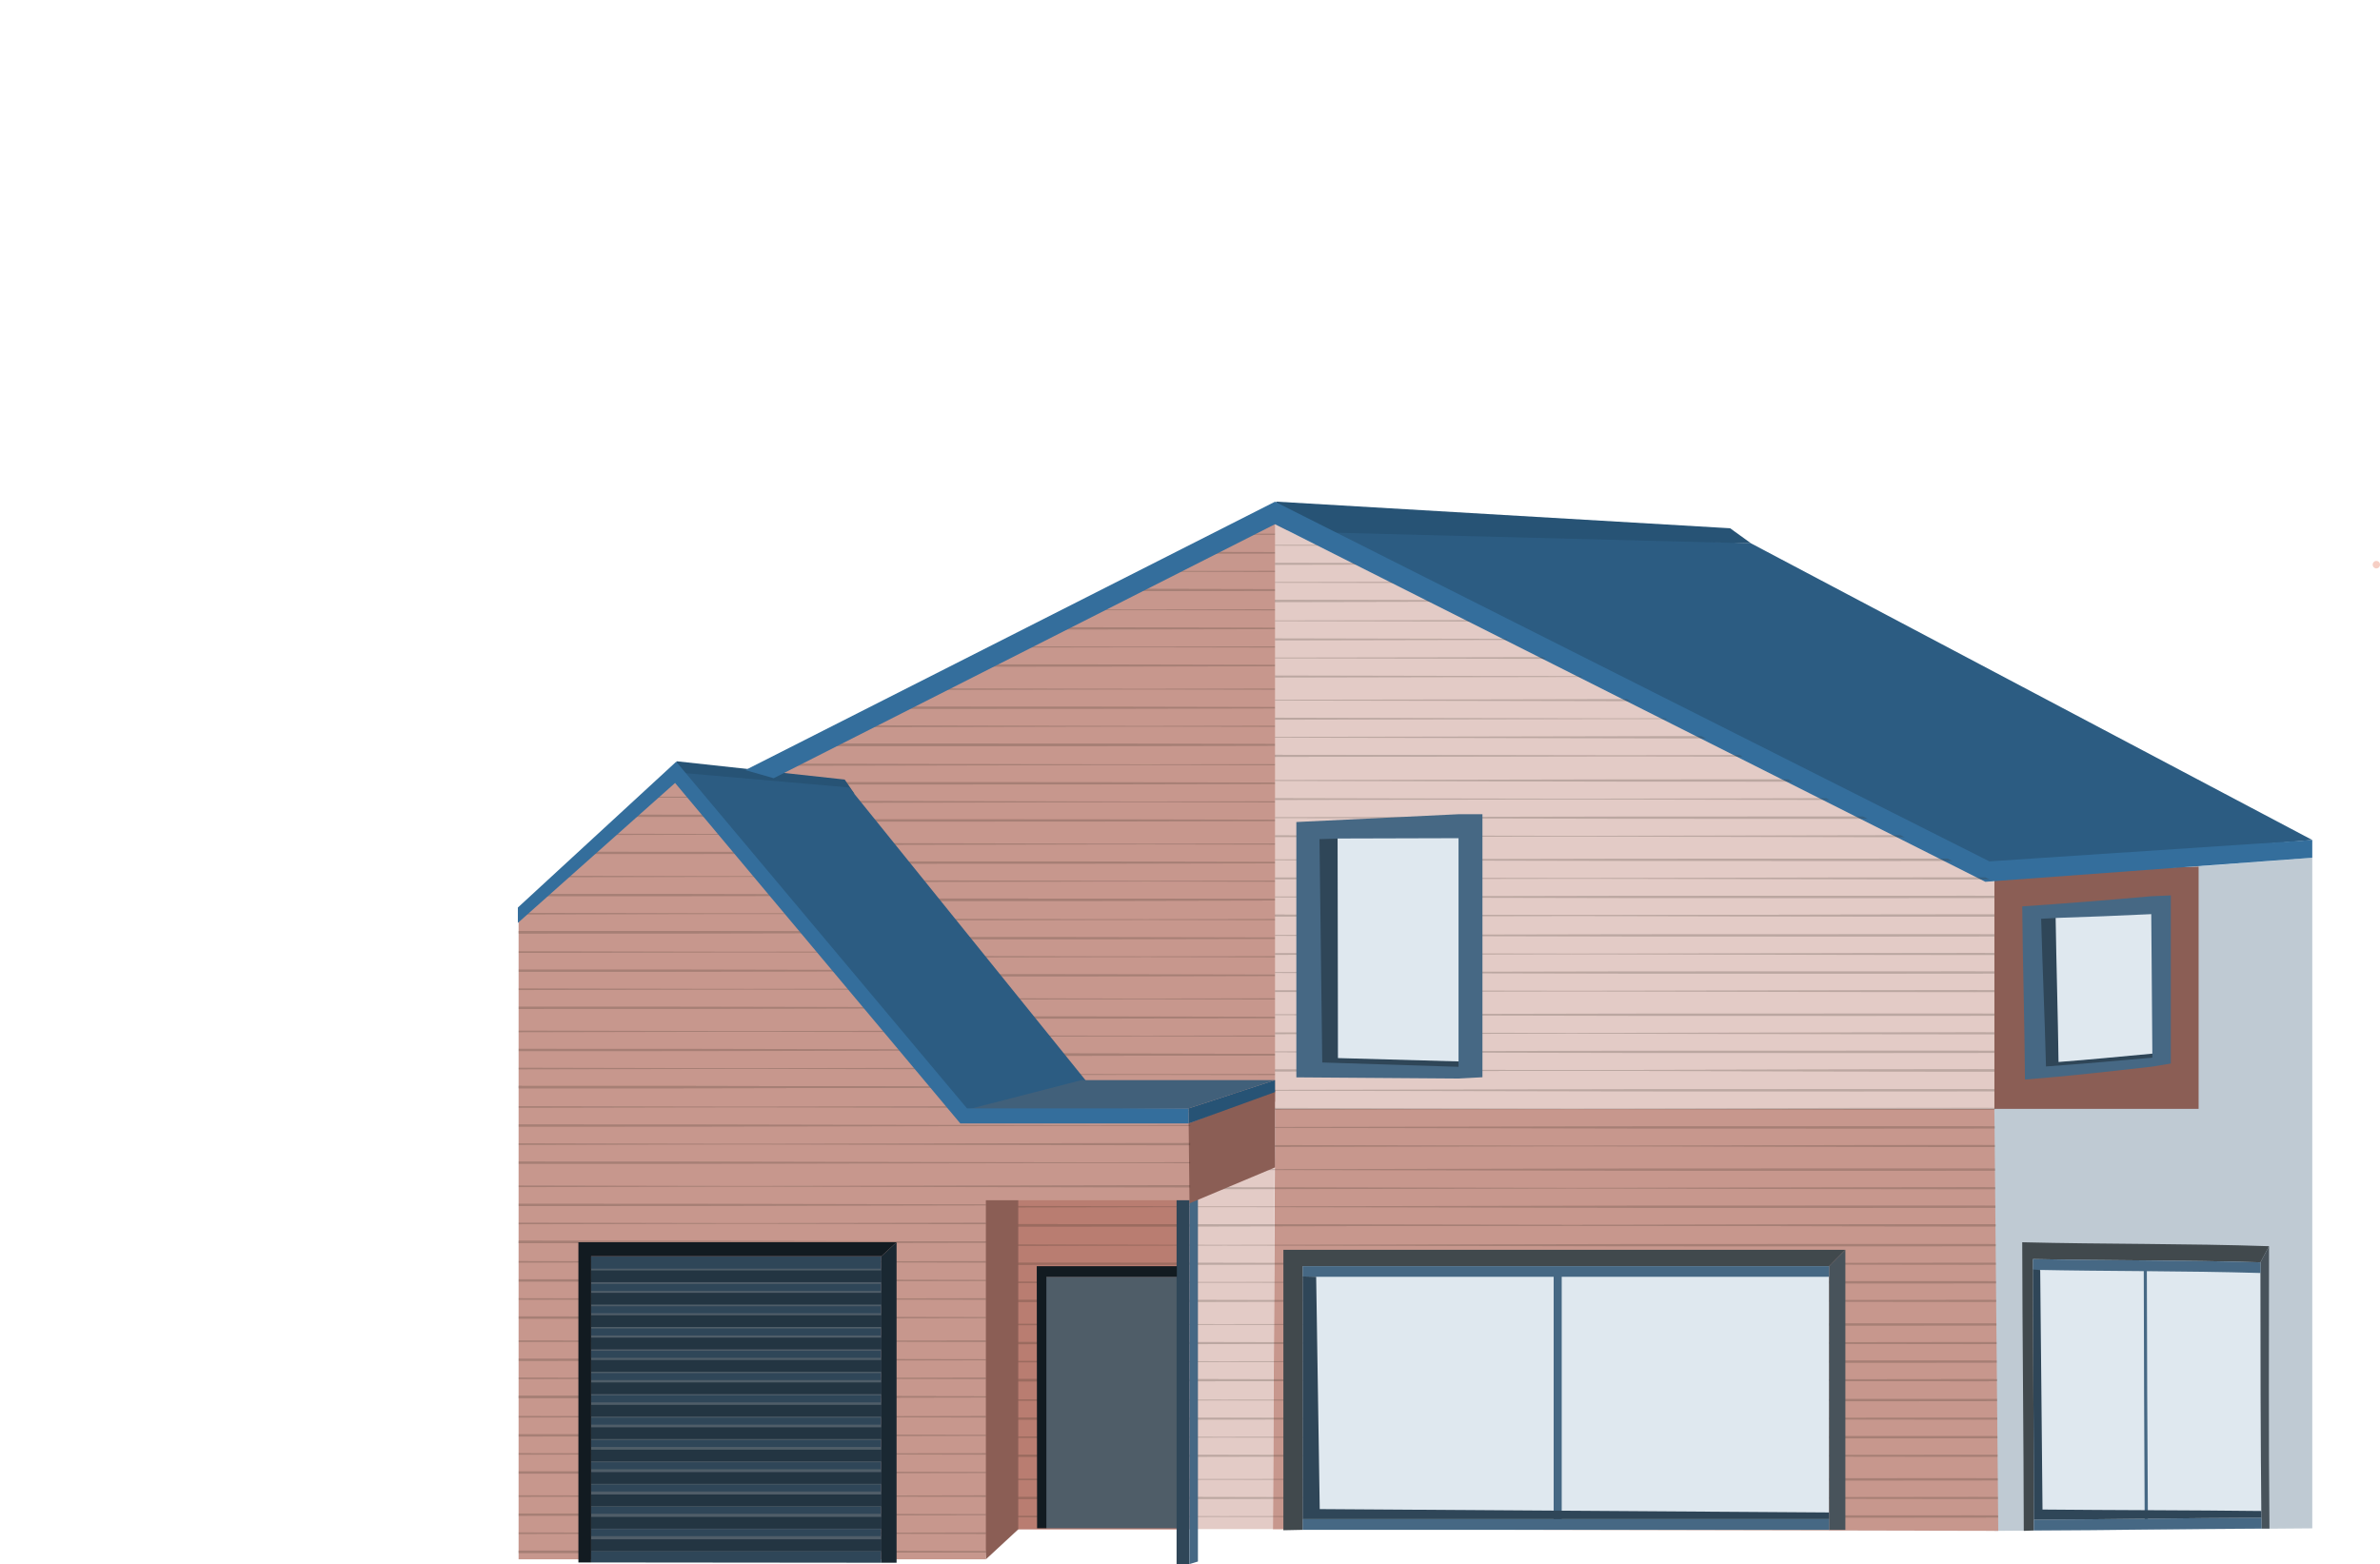 <svg id="Groupe_381" data-name="Groupe 381" xmlns="http://www.w3.org/2000/svg" xmlns:xlink="http://www.w3.org/1999/xlink" width="812.848" height="534.235" viewBox="0 0 812.848 534.235">
  <defs>
    <clipPath id="clip-path">
      <rect id="Rectangle_805" data-name="Rectangle 805" width="812.848" height="534.235" fill="none"/>
    </clipPath>
    <clipPath id="clip-path-2">
      <rect id="Rectangle_769" data-name="Rectangle 769" width="812.846" height="534.235" fill="none"/>
    </clipPath>
    <clipPath id="clip-path-3">
      <rect id="Rectangle_768" data-name="Rectangle 768" width="629.853" height="258.598" fill="none"/>
    </clipPath>
    <clipPath id="clip-path-4">
      <path id="Tracé_2951" data-name="Tracé 2951" d="M308.294,317.855l194.254-97.738,3.909,195.45L481.5,433.172l-137.343-11.9Z" transform="translate(-308.294 -220.117)" fill="none"/>
    </clipPath>
    <clipPath id="clip-path-6">
      <rect id="Rectangle_770" data-name="Rectangle 770" width="645.81" height="524.761" fill="none"/>
    </clipPath>
    <clipPath id="clip-path-7">
      <path id="Tracé_3034" data-name="Tracé 3034" d="M744.049,413.84V347.08L498.36,224.94V416.551H308.294V568.188H408.579v.077h60.574v-.077h28.5l247.724.591Z" transform="translate(-308.294 -224.94)" fill="none"/>
    </clipPath>
    <clipPath id="clip-path-8">
      <rect id="Rectangle_772" data-name="Rectangle 772" width="629.853" height="269.875" fill="none"/>
    </clipPath>
    <clipPath id="clip-path-9">
      <path id="Tracé_3089" data-name="Tracé 3089" d="M222.521,378.551l53.887-48.479,98.651,116.736,76.848.706v29.779h-69.8V599.947H222.521v-221.4Z" transform="translate(-222.521 -330.072)" fill="none"/>
    </clipPath>
    <clipPath id="clip-path-10">
      <path id="Tracé_3091" data-name="Tracé 3091" d="M253.632,539.068V643.66l99.12.095V539.068Z" transform="translate(-253.632 -539.068)" fill="none"/>
    </clipPath>
  </defs>
  <g id="Groupe_380" data-name="Groupe 380" clip-path="url(#clip-path)">
    <path id="Tracé_2907" data-name="Tracé 2907" d="M498.36,465.665H308.294V617.3H497.649Z" transform="translate(-62.9 -95.008)" fill="#e3cbc6"/>
    <rect id="Rectangle_767" data-name="Rectangle 767" width="60.574" height="116.767" transform="translate(345.678 405.605)" fill="#b97d71"/>
    <path id="Tracé_2908" data-name="Tracé 2908" d="M308.294,317.856l194.254-97.738,3.909,195.45-24.954,17.6L344.161,421.277Z" transform="translate(-62.9 -44.91)" fill="#c7978d"/>
    <g id="Groupe_363" data-name="Groupe 363">
      <g id="Groupe_362" data-name="Groupe 362" clip-path="url(#clip-path-2)">
        <g id="Groupe_361" data-name="Groupe 361" transform="translate(135.765 154.96)" opacity="0.23">
          <g id="Groupe_360" data-name="Groupe 360">
            <g id="Groupe_359" data-name="Groupe 359" clip-path="url(#clip-path-3)">
              <g id="Groupe_358" data-name="Groupe 358" transform="translate(109.629 20.247)">
                <g id="Groupe_357" data-name="Groupe 357" clip-path="url(#clip-path-4)">
                  <path id="Tracé_2909" data-name="Tracé 2909" d="M800.418,219.055l-39.366.175-39.366.076-39.366.077-39.366-.046-78.731-.162c-13.122-.049-26.244-.02-39.366.006l-39.366.066-78.731.156-78.731.027q-39.366.059-78.732-.107l-78.731-.267v-.085L249.3,218.7q39.366-.106,78.732-.107l78.731.027,78.731.156,39.366.066c13.122.025,26.243.054,39.366.006l78.731-.162,39.366-.046,39.366.076,39.366.076,39.366.175Z" transform="translate(-280.194 -219.804)" fill="#352d24"/>
                  <path id="Tracé_2910" data-name="Tracé 2910" d="M800.418,253.091l-39.366.174-39.366.076-39.366.076-39.366-.045-78.731-.162c-13.122-.049-26.244-.02-39.366.006l-39.366.066-78.731.156-78.731.027q-39.366.059-78.732-.107l-78.731-.267v-.085l78.731-.267q39.366-.106,78.732-.108l78.731.027,78.731.156,39.366.067c13.122.025,26.243.054,39.366.006l78.731-.162,39.366-.046,39.366.076,39.366.076,39.366.175Z" transform="translate(-280.194 -226.749)" fill="#352d24"/>
                  <path id="Tracé_2911" data-name="Tracé 2911" d="M170.565,229.1l39.366-.175,39.366-.076,39.366-.077,39.366.046,78.731.162c13.122.048,26.244.019,39.366-.006l39.366-.066,78.732-.156,78.731-.027q39.366-.059,78.732.107l78.731.267v.085l-78.731.267q-39.366.106-78.732.107l-78.731-.027-78.732-.156-39.366-.066c-13.122-.025-26.244-.054-39.366-.006l-78.731.162-39.366.046-39.366-.076-39.366-.076-39.366-.175Z" transform="translate(-280.194 -221.872)" fill="#352d24"/>
                  <path id="Tracé_2912" data-name="Tracé 2912" d="M800.418,237.155l-39.366.175-39.366.076-39.366.077-39.366-.046-78.731-.162c-13.122-.049-26.244-.02-39.366.006l-39.366.066-78.731.156-78.731.027q-39.366.059-78.732-.107l-78.731-.267v-.085L249.3,236.8q39.366-.106,78.732-.107l78.731.027,78.731.156,39.366.066c13.122.025,26.243.054,39.366.006l78.731-.162,39.366-.046,39.366.076,39.366.076,39.366.175Z" transform="translate(-280.194 -223.497)" fill="#352d24"/>
                  <path id="Tracé_2913" data-name="Tracé 2913" d="M170.565,245.038l39.366-.174,39.366-.076,39.366-.076,39.366.045,78.731.162c13.122.049,26.244.02,39.366-.006l39.366-.067,78.732-.156,78.731-.027q39.366-.059,78.732.108l78.731.267v.086l-78.731.267q-39.366.106-78.732.108l-78.731-.027-78.732-.156-39.366-.067c-13.122-.025-26.244-.054-39.366-.006l-78.731.162-39.366.046-39.366-.076-39.366-.076-39.366-.174Z" transform="translate(-280.194 -225.123)" fill="#352d24"/>
                  <path id="Tracé_2914" data-name="Tracé 2914" d="M800.418,253.091l-39.366.174-39.366.076-39.366.076-39.366-.045-78.731-.162c-13.122-.049-26.244-.02-39.366.006l-39.366.066-78.731.156-78.731.027q-39.366.059-78.732-.107l-78.731-.267v-.085l78.731-.267q39.366-.106,78.732-.108l78.731.027,78.731.156,39.366.067c13.122.025,26.243.054,39.366.006l78.731-.162,39.366-.046,39.366.076,39.366.076,39.366.175Z" transform="translate(-280.194 -226.749)" fill="#352d24"/>
                  <path id="Tracé_2915" data-name="Tracé 2915" d="M170.565,261.532l39.366-.175,39.366-.076,39.366-.077,39.366.046,78.731.162c13.122.049,26.244.02,39.366-.006l39.366-.066,78.732-.156,78.731-.027q39.366-.059,78.732.107l78.731.267v.085l-78.731.267q-39.366.106-78.732.107l-78.731-.027-78.732-.156-39.366-.066c-13.122-.025-26.244-.054-39.366-.006l-78.731.162-39.366.046-39.366-.076-39.366-.076-39.366-.175Z" transform="translate(-280.194 -228.488)" fill="#352d24"/>
                  <path id="Tracé_2916" data-name="Tracé 2916" d="M800.418,269.585l-39.366.175-39.366.076-39.366.077-39.366-.046-78.731-.162c-13.122-.048-26.244-.019-39.366.006l-39.366.066-78.731.156-78.731.027q-39.366.059-78.732-.107l-78.731-.267V269.5l78.731-.267q39.366-.106,78.732-.107l78.731.027,78.731.156,39.366.066c13.122.025,26.243.054,39.366.006l78.731-.162,39.366-.046,39.366.076,39.366.076,39.366.175Z" transform="translate(-280.194 -230.114)" fill="#352d24"/>
                  <path id="Tracé_2917" data-name="Tracé 2917" d="M170.565,277.468l39.366-.174,39.366-.076,39.366-.076,39.366.045,78.731.162c13.122.049,26.244.02,39.366-.006l39.366-.067,78.732-.156,78.731-.027q39.366-.059,78.732.108l78.731.267v.086l-78.731.267q-39.366.106-78.732.108l-78.731-.027-78.732-.156-39.366-.067c-13.122-.025-26.244-.054-39.366-.006l-78.731.162-39.366.046L249.3,277.8l-39.366-.076-39.366-.174Z" transform="translate(-280.194 -231.74)" fill="#352d24"/>
                  <path id="Tracé_2918" data-name="Tracé 2918" d="M800.418,285.521l-39.366.174-39.366.076-39.366.076-39.366-.045-78.731-.162c-13.122-.049-26.244-.02-39.366.006l-39.366.066-78.731.156-78.731.027q-39.366.059-78.732-.107l-78.731-.267v-.085l78.731-.267q39.366-.106,78.732-.107l78.731.026,78.731.157,39.366.066c13.122.025,26.243.054,39.366.006l78.731-.162,39.366-.046,39.366.076,39.366.076,39.366.175Z" transform="translate(-280.194 -233.365)" fill="#352d24"/>
                  <path id="Tracé_2919" data-name="Tracé 2919" d="M800.418,319.558l-39.366.174-39.366.076-39.366.076-39.366-.045-78.731-.162c-13.122-.049-26.244-.02-39.366.006l-39.366.066-78.731.156-78.731.027q-39.366.059-78.732-.108l-78.731-.267v-.086l78.731-.267q39.366-.106,78.732-.108l78.731.027,78.731.156,39.366.067c13.122.026,26.243.054,39.366.006l78.731-.162,39.366-.046,39.366.076,39.366.076,39.366.174Z" transform="translate(-280.194 -240.31)" fill="#352d24"/>
                  <path id="Tracé_2920" data-name="Tracé 2920" d="M170.565,295.568l39.366-.174,39.366-.076,39.366-.076,39.366.045,78.731.162c13.122.049,26.244.02,39.366-.006l39.366-.067,78.732-.156,78.731-.027q39.366-.059,78.732.108l78.731.267v.086l-78.731.267q-39.366.106-78.732.108L564.223,296l-78.732-.156-39.366-.067c-13.122-.025-26.244-.054-39.366-.006l-78.731.162-39.366.046L249.3,295.9l-39.366-.076-39.366-.174Z" transform="translate(-280.194 -235.432)" fill="#352d24"/>
                  <path id="Tracé_2921" data-name="Tracé 2921" d="M800.418,303.622l-39.366.174-39.366.076-39.366.076-39.366-.045-78.731-.162c-13.122-.049-26.244-.02-39.366.006l-39.366.066-78.731.156L328.028,304q-39.366.059-78.732-.107l-78.731-.267v-.085l78.731-.267q39.366-.106,78.732-.107l78.731.026,78.731.157,39.366.066c13.122.025,26.243.054,39.366.006l78.731-.162,39.366-.046,39.366.076,39.366.076,39.366.175Z" transform="translate(-280.194 -237.058)" fill="#352d24"/>
                  <path id="Tracé_2922" data-name="Tracé 2922" d="M170.565,311.5l39.366-.174,39.366-.076,39.366-.076,39.366.045,78.731.162c13.122.049,26.244.02,39.366-.006l39.366-.066,78.732-.156,78.731-.027q39.366-.059,78.732.108l78.731.267v.086l-78.731.267q-39.366.106-78.732.108l-78.731-.027-78.732-.156-39.366-.067c-13.122-.025-26.244-.054-39.366-.006l-78.731.162-39.366.046-39.366-.076-39.366-.076-39.366-.174Z" transform="translate(-280.194 -238.684)" fill="#352d24"/>
                  <path id="Tracé_2923" data-name="Tracé 2923" d="M800.418,319.558l-39.366.174-39.366.076-39.366.076-39.366-.045-78.731-.162c-13.122-.049-26.244-.02-39.366.006l-39.366.066-78.731.156-78.731.027q-39.366.059-78.732-.108l-78.731-.267v-.086l78.731-.267q39.366-.106,78.732-.108l78.731.027,78.731.156,39.366.067c13.122.026,26.243.054,39.366.006l78.731-.162,39.366-.046,39.366.076,39.366.076,39.366.174Z" transform="translate(-280.194 -240.31)" fill="#352d24"/>
                  <path id="Tracé_2924" data-name="Tracé 2924" d="M170.565,328l39.366-.175,39.366-.076,39.366-.077,39.366.046,78.731.162c13.122.049,26.244.019,39.366-.006l39.366-.066,78.732-.156,78.731-.027q39.366-.059,78.732.107l78.731.267v.085l-78.731.267q-39.366.106-78.732.107l-78.731-.027-78.732-.156-39.366-.066c-13.122-.025-26.244-.054-39.366-.006l-78.731.162-39.366.046-39.366-.076-39.366-.076-39.366-.175Z" transform="translate(-280.194 -242.049)" fill="#352d24"/>
                  <path id="Tracé_2925" data-name="Tracé 2925" d="M800.418,336.052l-39.366.175-39.366.076-39.366.077-39.366-.046-78.731-.162c-13.122-.049-26.244-.02-39.366.006l-39.366.066-78.731.156-78.731.027q-39.366.059-78.732-.107l-78.731-.267v-.085L249.3,335.7q39.366-.106,78.732-.107l78.731.027,78.731.156,39.366.066c13.122.026,26.243.054,39.366.006l78.731-.162,39.366-.046,39.366.076,39.366.076,39.366.175Z" transform="translate(-280.194 -243.675)" fill="#352d24"/>
                  <path id="Tracé_2926" data-name="Tracé 2926" d="M170.565,343.935l39.366-.174,39.366-.076,39.366-.076,39.366.045,78.731.162c13.122.049,26.244.02,39.366-.006l39.366-.067,78.732-.156,78.731-.027q39.366-.059,78.732.108l78.731.267v.086l-78.731.267q-39.366.106-78.732.108l-78.731-.027-78.732-.156-39.366-.067c-13.122-.025-26.244-.054-39.366-.006l-78.731.162-39.366.046-39.366-.076-39.366-.076-39.366-.174Z" transform="translate(-280.194 -245.301)" fill="#352d24"/>
                  <path id="Tracé_2927" data-name="Tracé 2927" d="M800.418,351.988l-39.366.174-39.366.076-39.366.076-39.366-.045-78.731-.162c-13.122-.049-26.244-.02-39.366.006l-39.366.066-78.731.156-78.731.027q-39.366.059-78.732-.107l-78.731-.267V351.9l78.731-.267q39.366-.106,78.732-.108l78.731.027,78.731.157,39.366.066c13.122.025,26.243.054,39.366.006l78.731-.162,39.366-.046,39.366.076,39.366.076,39.366.175Z" transform="translate(-280.194 -246.926)" fill="#352d24"/>
                  <path id="Tracé_2928" data-name="Tracé 2928" d="M800.418,386.025l-39.366.174-39.366.076-39.366.076-39.366-.045-78.731-.162c-13.122-.049-26.244-.02-39.366.006l-39.366.067-78.731.156-78.731.027q-39.366.058-78.732-.108l-78.731-.267v-.086l78.731-.267q39.366-.106,78.732-.108l78.731.027,78.731.156,39.366.067c13.122.025,26.243.054,39.366.006l78.731-.162,39.366-.046,39.366.076,39.366.076,39.366.174Z" transform="translate(-280.194 -253.871)" fill="#352d24"/>
                  <path id="Tracé_2929" data-name="Tracé 2929" d="M170.565,362.035l39.366-.174,39.366-.076,39.366-.076,39.366.045,78.731.162c13.122.049,26.244.02,39.366-.006l39.366-.067,78.732-.156,78.731-.027q39.366-.059,78.732.108l78.731.267v.086l-78.731.267q-39.366.106-78.732.108l-78.731-.027-78.732-.156-39.366-.067c-13.122-.025-26.244-.054-39.366-.006l-78.731.162-39.366.046-39.366-.076-39.366-.076-39.366-.174Z" transform="translate(-280.194 -248.993)" fill="#352d24"/>
                  <path id="Tracé_2930" data-name="Tracé 2930" d="M800.418,370.089l-39.366.174-39.366.076-39.366.076-39.366-.045-78.731-.162c-13.122-.049-26.244-.02-39.366.006l-39.366.066-78.731.156-78.731.027q-39.366.059-78.732-.107l-78.731-.267V370l78.731-.267q39.366-.106,78.732-.108l78.731.027,78.731.157,39.366.066c13.122.025,26.243.054,39.366.006l78.731-.162,39.366-.046,39.366.076,39.366.076,39.366.175Z" transform="translate(-280.194 -250.619)" fill="#352d24"/>
                  <path id="Tracé_2931" data-name="Tracé 2931" d="M170.565,377.971l39.366-.174,39.366-.076,39.366-.076,39.366.045,78.731.162c13.122.049,26.244.02,39.366-.006l39.366-.066,78.732-.156,78.731-.027q39.366-.059,78.732.107l78.731.267v.085l-78.731.267q-39.366.106-78.732.108l-78.731-.027-78.732-.156-39.366-.067c-13.122-.025-26.244-.054-39.366-.006l-78.731.162-39.366.046-39.366-.076-39.366-.076-39.366-.175Z" transform="translate(-280.194 -252.245)" fill="#352d24"/>
                  <path id="Tracé_2932" data-name="Tracé 2932" d="M800.418,386.025l-39.366.174-39.366.076-39.366.076-39.366-.045-78.731-.162c-13.122-.049-26.244-.02-39.366.006l-39.366.067-78.731.156-78.731.027q-39.366.058-78.732-.108l-78.731-.267v-.086l78.731-.267q39.366-.106,78.732-.108l78.731.027,78.731.156,39.366.067c13.122.025,26.243.054,39.366.006l78.731-.162,39.366-.046,39.366.076,39.366.076,39.366.174Z" transform="translate(-280.194 -253.871)" fill="#352d24"/>
                  <path id="Tracé_2933" data-name="Tracé 2933" d="M170.565,394.465l39.366-.174,39.366-.076,39.366-.076,39.366.045,78.731.162c13.122.049,26.244.02,39.366-.006l39.366-.067,78.732-.156,78.731-.027q39.366-.059,78.732.108l78.731.267v.086l-78.731.267q-39.366.106-78.732.108l-78.731-.027-78.732-.156-39.366-.066c-13.122-.026-26.244-.055-39.366-.006l-78.731.162-39.366.046L249.3,394.8l-39.366-.076-39.366-.174Z" transform="translate(-280.194 -255.61)" fill="#352d24"/>
                  <path id="Tracé_2934" data-name="Tracé 2934" d="M800.418,402.519l-39.366.174-39.366.076-39.366.076-39.366-.045-78.731-.162c-13.122-.049-26.244-.02-39.366.006l-39.366.066-78.731.156-78.731.027q-39.366.059-78.732-.107l-78.731-.267v-.085l78.731-.267q39.366-.106,78.732-.107l78.731.026,78.731.157,39.366.066c13.122.025,26.243.054,39.366.006l78.731-.162,39.366-.046,39.366.076,39.366.076,39.366.175Z" transform="translate(-280.194 -257.236)" fill="#352d24"/>
                  <path id="Tracé_2935" data-name="Tracé 2935" d="M170.565,410.4l39.366-.174,39.366-.076,39.366-.076,39.366.045,78.731.162c13.122.049,26.244.02,39.366-.006l39.366-.066,78.732-.156,78.731-.027q39.366-.059,78.732.108l78.731.267v.086l-78.731.267q-39.366.106-78.732.108l-78.731-.027-78.732-.156-39.366-.067c-13.122-.025-26.244-.054-39.366-.006l-78.731.162-39.366.046-39.366-.076-39.366-.076-39.366-.174Z" transform="translate(-280.194 -258.861)" fill="#352d24"/>
                  <path id="Tracé_2936" data-name="Tracé 2936" d="M800.418,418.455l-39.366.174-39.366.076-39.366.076-39.366-.045-78.731-.162c-13.122-.049-26.244-.02-39.366.006l-39.366.066-78.731.156-78.731.027q-39.366.059-78.732-.108l-78.731-.267v-.085L249.3,418.1q39.366-.106,78.732-.108l78.731.027,78.731.156,39.366.067c13.122.025,26.243.054,39.366.006l78.731-.162,39.366-.046,39.366.076,39.366.076,39.366.175Z" transform="translate(-280.194 -260.487)" fill="#352d24"/>
                  <path id="Tracé_2937" data-name="Tracé 2937" d="M800.418,452.491l-39.366.174-39.366.076-39.366.076-39.366-.045-78.731-.162c-13.122-.049-26.244-.02-39.366.006l-39.366.066-78.731.156-78.731.027q-39.366.058-78.732-.107l-78.731-.267v-.086l78.731-.267q39.366-.106,78.732-.107l78.731.026,78.731.157,39.366.066c13.122.025,26.243.054,39.366.006l78.731-.162,39.366-.046,39.366.076,39.366.076,39.366.174Z" transform="translate(-280.194 -267.432)" fill="#352d24"/>
                  <path id="Tracé_2938" data-name="Tracé 2938" d="M170.565,428.5l39.366-.174,39.366-.076,39.366-.076,39.366.045,78.731.162c13.122.049,26.244.02,39.366-.006l39.366-.066,78.732-.156,78.731-.027q39.366-.059,78.732.108l78.731.267v.086l-78.731.267q-39.366.106-78.732.108l-78.731-.027-78.732-.156-39.366-.067c-13.122-.025-26.244-.054-39.366-.006l-78.731.162-39.366.046-39.366-.076-39.366-.076-39.366-.174Z" transform="translate(-280.194 -262.555)" fill="#352d24"/>
                  <path id="Tracé_2939" data-name="Tracé 2939" d="M800.418,436.556l-39.366.174-39.366.076-39.366.076-39.366-.045-78.731-.162c-13.122-.049-26.244-.02-39.366.006l-39.366.067-78.731.156-78.731.027q-39.366.058-78.732-.107l-78.731-.267v-.086L249.3,436.2q39.366-.106,78.732-.107l78.731.026,78.731.157,39.366.066c13.122.025,26.243.054,39.366.006l78.731-.162,39.366-.046,39.366.076,39.366.076,39.366.174Z" transform="translate(-280.194 -264.18)" fill="#352d24"/>
                  <path id="Tracé_2940" data-name="Tracé 2940" d="M170.565,444.438l39.366-.174,39.366-.076,39.366-.076,39.366.045,78.731.162c13.122.049,26.244.019,39.366-.006l39.366-.066,78.732-.156,78.731-.027q39.366-.059,78.732.107l78.731.267v.085l-78.731.267q-39.366.106-78.732.107l-78.731-.026-78.732-.157-39.366-.066c-13.122-.025-26.244-.054-39.366-.006l-78.731.162-39.366.046-39.366-.076-39.366-.076-39.366-.175Z" transform="translate(-280.194 -265.806)" fill="#352d24"/>
                  <path id="Tracé_2941" data-name="Tracé 2941" d="M800.418,452.491l-39.366.174-39.366.076-39.366.076-39.366-.045-78.731-.162c-13.122-.049-26.244-.02-39.366.006l-39.366.066-78.731.156-78.731.027q-39.366.058-78.732-.107l-78.731-.267v-.086l78.731-.267q39.366-.106,78.732-.107l78.731.026,78.731.157,39.366.066c13.122.025,26.243.054,39.366.006l78.731-.162,39.366-.046,39.366.076,39.366.076,39.366.174Z" transform="translate(-280.194 -267.432)" fill="#352d24"/>
                  <path id="Tracé_2942" data-name="Tracé 2942" d="M170.565,460.932l39.366-.174,39.366-.076,39.366-.076,39.366.045,78.731.162c13.122.049,26.244.019,39.366-.006l39.366-.066,78.732-.156,78.731-.027q39.366-.059,78.732.107l78.731.267v.085l-78.731.267q-39.366.106-78.732.107l-78.731-.026-78.732-.157-39.366-.066c-13.122-.025-26.244-.054-39.366-.006l-78.731.162-39.366.046-39.366-.076-39.366-.076-39.366-.175Z" transform="translate(-280.194 -269.171)" fill="#352d24"/>
                  <path id="Tracé_2943" data-name="Tracé 2943" d="M800.418,468.986l-39.366.174-39.366.076-39.366.076-39.366-.045-78.731-.162c-13.122-.049-26.244-.02-39.366.006l-39.366.067-78.731.156-78.731.027q-39.366.059-78.732-.107l-78.731-.267V468.9l78.731-.267q39.366-.106,78.732-.107l78.731.026,78.731.157,39.366.066c13.122.025,26.243.054,39.366.006l78.731-.162,39.366-.046,39.366.076,39.366.076,39.366.174Z" transform="translate(-280.194 -270.797)" fill="#352d24"/>
                  <path id="Tracé_2944" data-name="Tracé 2944" d="M170.565,476.868l39.366-.174,39.366-.076,39.366-.076,39.366.045,78.731.162c13.122.049,26.244.02,39.366-.006l39.366-.067,78.732-.156,78.731-.027q39.366-.059,78.732.107l78.731.267v.086l-78.731.267q-39.366.106-78.732.107l-78.731-.026-78.732-.157-39.366-.066c-13.122-.025-26.244-.054-39.366-.006l-78.731.162-39.366.046L249.3,477.2l-39.366-.076-39.366-.174Z" transform="translate(-280.194 -272.422)" fill="#352d24"/>
                  <path id="Tracé_2945" data-name="Tracé 2945" d="M800.418,484.922l-39.366.174-39.366.076-39.366.076-39.366-.045-78.731-.162c-13.122-.049-26.244-.02-39.366.006l-39.366.067-78.731.156-78.731.027q-39.366.059-78.732-.107l-78.731-.267v-.086l78.731-.267q39.366-.106,78.732-.108l78.731.027,78.731.156,39.366.067c13.122.025,26.243.054,39.366.006l78.731-.162,39.366-.046,39.366.076,39.366.076,39.366.174Z" transform="translate(-280.194 -274.048)" fill="#352d24"/>
                  <path id="Tracé_2946" data-name="Tracé 2946" d="M800.418,518.958l-39.366.174-39.366.076-39.366.076-39.366-.045-78.731-.162c-13.122-.049-26.244-.02-39.366.006l-39.366.067-78.731.156-78.731.027q-39.366.058-78.732-.107l-78.731-.267v-.086l78.731-.267q39.366-.106,78.732-.107l78.731.026,78.731.157,39.366.066c13.122.025,26.243.054,39.366.005l78.731-.162,39.366-.046,39.366.076,39.366.076,39.366.174Z" transform="translate(-280.194 -280.993)" fill="#352d24"/>
                  <path id="Tracé_2947" data-name="Tracé 2947" d="M170.565,494.969l39.366-.174,39.366-.076,39.366-.076,39.366.045,78.731.162c13.122.049,26.244.02,39.366-.006l39.366-.067,78.732-.156,78.731-.027q39.366-.059,78.732.107l78.731.267v.086l-78.731.267q-39.366.106-78.732.107l-78.731-.026-78.732-.157-39.366-.066c-13.122-.026-26.244-.054-39.366-.006l-78.731.162-39.366.046-39.366-.076-39.366-.076-39.366-.174Z" transform="translate(-280.194 -276.116)" fill="#352d24"/>
                  <path id="Tracé_2948" data-name="Tracé 2948" d="M800.418,503.022l-39.366.174-39.366.076-39.366.076-39.366-.045-78.731-.162c-13.122-.049-26.244-.02-39.366.006l-39.366.067-78.731.156-78.731.027q-39.366.058-78.732-.107l-78.731-.267v-.086l78.731-.267q39.366-.106,78.732-.108l78.731.027,78.731.156,39.366.067c13.122.026,26.243.054,39.366.006l78.731-.162,39.366-.046,39.366.076,39.366.076,39.366.174Z" transform="translate(-280.194 -277.741)" fill="#352d24"/>
                  <path id="Tracé_2949" data-name="Tracé 2949" d="M170.565,510.9l39.366-.174,39.366-.076,39.366-.077,39.366.046,78.731.162c13.122.049,26.244.019,39.366-.006l39.366-.067,78.732-.156,78.731-.026q39.366-.059,78.732.107l78.731.267v.086l-78.731.267q-39.366.106-78.732.108l-78.731-.027-78.732-.157-39.366-.066c-13.122-.026-26.244-.054-39.366-.006l-78.731.162-39.366.046-39.366-.077-39.366-.076-39.366-.175Z" transform="translate(-280.194 -279.367)" fill="#352d24"/>
                  <path id="Tracé_2950" data-name="Tracé 2950" d="M800.418,518.958l-39.366.174-39.366.076-39.366.076-39.366-.045-78.731-.162c-13.122-.049-26.244-.02-39.366.006l-39.366.067-78.731.156-78.731.027q-39.366.058-78.732-.107l-78.731-.267v-.086l78.731-.267q39.366-.106,78.732-.107l78.731.026,78.731.157,39.366.066c13.122.025,26.243.054,39.366.005l78.731-.162,39.366-.046,39.366.076,39.366.076,39.366.174Z" transform="translate(-280.194 -280.993)" fill="#352d24"/>
                </g>
              </g>
            </g>
          </g>
        </g>
      </g>
    </g>
    <path id="Tracé_2952" data-name="Tracé 2952" d="M855.743,454.953V597.981l108.569-.858V368.067l-108.569,8.215Z" transform="translate(-174.594 -75.096)" fill="#bfcad3"/>
    <path id="Tracé_2953" data-name="Tracé 2953" d="M546.9,475.826H792.585l1.325,144.142-247.724-.551.711-132.51Z" transform="translate(-111.437 -97.081)" fill="#c7978d"/>
    <path id="Tracé_2954" data-name="Tracé 2954" d="M547.079,224.94v199.7H792.767V347.08Z" transform="translate(-111.619 -45.894)" fill="#e3cbc6"/>
    <path id="Tracé_2955" data-name="Tracé 2955" d="M613.66,359.1l-47.446.9.9,75.832,46.543,1.487" transform="translate(-115.523 -73.266)" fill="#466884"/>
    <path id="Tracé_2956" data-name="Tracé 2956" d="M556.308,224.21l155.249,7.131L903.219,332.656l-110.279,9.1Z" transform="translate(-113.502 -45.745)" fill="#2c5c82"/>
    <path id="Tracé_2957" data-name="Tracé 2957" d="M925.49,371.881v82.737H855.742V373.711Z" transform="translate(-174.594 -75.874)" fill="#8b5e55"/>
    <path id="Tracé_2958" data-name="Tracé 2958" d="M709.748,229.513,554.6,225.539l-7.158-10.288,155.149,9.1Z" transform="translate(-111.692 -43.917)" fill="#275375"/>
    <path id="Tracé_2959" data-name="Tracé 2959" d="M350.9,337.744l-61.284-4.734.553-6.339,57.415,6.244Z" transform="translate(-59.09 -66.65)" fill="#275375"/>
    <path id="Tracé_2960" data-name="Tracé 2960" d="M743.306,345.113l-.847-.426L500.706,222.972,329.482,309.736l-9.689-2.772,180.9-91.669,244,122.846,110.269-7.3V336.9Z" transform="translate(-65.246 -43.926)" fill="#346e9c"/>
    <g id="Groupe_375" data-name="Groupe 375">
      <g id="Groupe_374" data-name="Groupe 374" clip-path="url(#clip-path-2)">
        <path id="Tracé_2961" data-name="Tracé 2961" d="M1019.321,243.262a1.285,1.285,0,0,0,0-2.569,1.285,1.285,0,0,0,0,2.569" transform="translate(-207.716 -49.108)" fill="#f6cfc5"/>
        <path id="Tracé_2962" data-name="Tracé 2962" d="M872.3,540.276c25.9.551,51.8.341,77.693,1.119.034,30.315.006,60.628.362,90.941-25.923.09-51.843.55-77.766.639.014-30.9-.269-61.8-.289-92.7" transform="translate(-177.972 -110.231)" fill="#dfe8ef"/>
        <path id="Tracé_2963" data-name="Tracé 2963" d="M868.221,631.646c-.052-32.86-.474-65.718-.527-98.578,28.1.69,56.2.4,84.29,1.348-1.2,2.2-1.784,3.3-2.933,5.508-25.894-.778-51.794-.569-77.693-1.119.02,30.9.3,61.8.288,92.7-1.35.057-2.034.086-3.426.142" transform="translate(-177.033 -108.76)" fill="#41494d"/>
        <path id="Tracé_2964" data-name="Tracé 2964" d="M969.906,540.27c1.149-2.208,1.734-3.31,2.933-5.508-.021,32.149-.172,64.3.143,96.447l-2.715,0c-.356-30.313-.327-60.626-.361-90.941" transform="translate(-197.887 -109.106)" fill="#48535b"/>
        <path id="Tracé_2965" data-name="Tracé 2965" d="M950.379,651.286c-25.906.083-51.807.575-77.713.666,0,1.473,0,2.207,0,3.672,25.923-.089,51.843-.55,77.766-.639-.02-1.48-.029-2.219-.048-3.7" transform="translate(-178.046 -132.88)" fill="#466884"/>
        <path id="Tracé_2966" data-name="Tracé 2966" d="M921.257,631.655l-1.1.014q-.25-44.985-.334-89.97l1.055,0q.073,44.978.381,89.952" transform="translate(-187.668 -110.521)" fill="#466884"/>
        <path id="Tracé_2967" data-name="Tracé 2967" d="M950,545.04c-25.9-.756-51.8-.551-77.7-1.088,0-1.474,0-2.209,0-3.676,25.9.551,51.8.341,77.693,1.12,0,1.457,0,2.186,0,3.644" transform="translate(-177.972 -110.231)" fill="#466884"/>
        <path id="Tracé_2968" data-name="Tracé 2968" d="M872.3,544.749l2.468.174c.215,27.275.588,54.548.789,81.823,24.908.235,49.817.205,74.724.494.01.923.016,1.386.027,2.309-25.906.083-51.807.575-77.713.666-.011-28.49-.255-56.977-.294-85.467" transform="translate(-177.972 -111.143)" fill="#2f4658"/>
        <path id="Tracé_2969" data-name="Tracé 2969" d="M912.153,442.7c-14.5,1.638-28.977,3.295-43.53,4.423-.12-19.717-.769-39.423-.925-59.139q22.038-1.5,44.032-3.467c2.651-.113,3.989-.172,6.706-.294v57.43c-2.518.407-3.773.618-6.283,1.048" transform="translate(-177.034 -78.391)" fill="#466884"/>
        <path id="Tracé_2970" data-name="Tracé 2970" d="M913.423,391.865c-12.517.77-25.04,1.457-37.569,1.99.449,16.705,1.2,33.4,1.617,50.1,12.125-.852,24.223-1.937,36.331-3.012" transform="translate(-178.698 -79.951)" fill="#466884"/>
        <path id="Tracé_2971" data-name="Tracé 2971" d="M875.807,394.184c2.235-.115,3.341-.175,5.546-.3.067,16.376.348,32.75.4,49.127,10.691-.8,21.356-1.876,32.031-2.851,0,.575,0,.865.007,1.453-12.108,1.075-24.2,2.159-36.33,3.012-.424-16.819-1.195-33.624-1.656-50.442" transform="translate(-178.688 -80.363)" fill="#2f4658"/>
        <path id="Tracé_2972" data-name="Tracé 2972" d="M882.027,393.572c10.89-.334,21.775-.786,32.657-1.3.106,15.88.271,31.761.371,47.642-10.675.975-21.34,2.05-32.03,2.852-.24-16.4-.744-32.8-1-49.2" transform="translate(-179.957 -80.035)" fill="#dfe8ef"/>
        <g id="Groupe_368" data-name="Groupe 368" transform="translate(162.557)" opacity="0.23">
          <g id="Groupe_367" data-name="Groupe 367">
            <g id="Groupe_366" data-name="Groupe 366" clip-path="url(#clip-path-6)">
              <g id="Groupe_365" data-name="Groupe 365" transform="translate(82.837 179.046)">
                <g id="Groupe_364" data-name="Groupe 364" clip-path="url(#clip-path-7)">
                  <path id="Tracé_2973" data-name="Tracé 2973" d="M204.224,334.771l39.366-.174,39.366-.076,39.366-.076,39.366.045,78.731.162c13.122.049,26.244.02,39.366-.006l39.367-.067,78.731-.156,78.731-.027q39.366-.059,78.732.108l78.731.267v.086l-78.731.267q-39.366.106-78.732.108l-78.731-.027-78.731-.156-39.367-.067c-13.122-.025-26.243-.054-39.366-.006l-78.731.162-39.366.046-39.366-.076-39.366-.076-39.366-.174Z" transform="translate(-287.061 -247.27)" fill="#352d24"/>
                  <path id="Tracé_2974" data-name="Tracé 2974" d="M834.077,342.825,794.711,343l-39.366.076-39.366.076-39.366-.045-78.731-.162c-13.122-.049-26.244-.02-39.366.006l-39.366.066-78.732.156-78.731.027q-39.366.059-78.732-.107l-78.731-.267v-.085l78.731-.267q39.366-.106,78.732-.108l78.731.027,78.732.156,39.366.067c13.122.025,26.244.054,39.366.006l78.731-.162,39.366-.046,39.366.076,39.366.076,39.366.175Z" transform="translate(-287.061 -248.896)" fill="#352d24"/>
                  <path id="Tracé_2975" data-name="Tracé 2975" d="M204.224,350.707l39.366-.174,39.366-.076,39.366-.076,39.366.045,78.731.162c13.122.049,26.244.02,39.366-.006l39.367-.066,78.731-.155,78.731-.027q39.366-.06,78.732.107l78.731.267v.086l-78.731.267q-39.366.106-78.732.107l-78.731-.026-78.731-.157-39.367-.066c-13.122-.026-26.243-.054-39.366-.006l-78.731.162-39.366.046-39.366-.077-39.366-.076-39.366-.175Z" transform="translate(-287.061 -250.521)" fill="#352d24"/>
                  <path id="Tracé_2976" data-name="Tracé 2976" d="M834.077,358.761l-39.366.174-39.366.076-39.366.076-39.366-.045-78.731-.162c-13.122-.049-26.244-.02-39.366.006l-39.366.067-78.732.156-78.731.027q-39.366.059-78.732-.108l-78.731-.267v-.086l78.731-.267q39.366-.106,78.732-.108l78.731.027,78.732.156,39.366.067c13.122.025,26.244.054,39.366.006l78.731-.162,39.366-.046,39.366.076,39.366.076,39.366.174Z" transform="translate(-287.061 -252.147)" fill="#352d24"/>
                  <path id="Tracé_2977" data-name="Tracé 2977" d="M834.077,392.8l-39.366.175-39.366.076-39.366.077-39.366-.046-78.731-.162c-13.122-.049-26.244-.02-39.366.006l-39.366.066-78.732.156-78.731.027q-39.366.059-78.732-.107l-78.731-.267v-.085l78.731-.267q39.366-.106,78.732-.107l78.731.027,78.732.156,39.366.066c13.122.025,26.244.054,39.366.006l78.731-.162,39.366-.046,39.366.076,39.366.076,39.366.175Z" transform="translate(-287.061 -259.091)" fill="#352d24"/>
                  <path id="Tracé_2978" data-name="Tracé 2978" d="M204.224,368.808l39.366-.174,39.366-.076,39.366-.076,39.366.045,78.731.162c13.122.049,26.244.02,39.366-.006l39.367-.066,78.731-.156,78.731-.027q39.366-.059,78.732.107l78.731.267v.085l-78.731.267q-39.366.106-78.732.108l-78.731-.027-78.731-.157-39.367-.066c-13.122-.025-26.243-.054-39.366-.006l-78.731.162-39.366.046-39.366-.076-39.366-.076-39.366-.175Z" transform="translate(-287.061 -254.214)" fill="#352d24"/>
                  <path id="Tracé_2979" data-name="Tracé 2979" d="M834.077,376.862l-39.366.174-39.366.076-39.366.076-39.366-.045-78.731-.162c-13.122-.049-26.244-.02-39.366.006l-39.366.067-78.732.156-78.731.027q-39.366.059-78.732-.108l-78.731-.267v-.086l78.731-.267q39.366-.106,78.732-.108l78.731.027,78.732.156,39.366.067c13.122.025,26.244.054,39.366.006l78.731-.162,39.366-.046,39.366.076,39.366.076,39.366.174Z" transform="translate(-287.061 -255.84)" fill="#352d24"/>
                  <path id="Tracé_2980" data-name="Tracé 2980" d="M204.224,384.744l39.366-.175,39.366-.076,39.366-.077,39.366.046,78.731.162c13.122.049,26.244.02,39.366-.006l39.367-.066,78.731-.156,78.731-.027q39.366-.059,78.732.107l78.731.267v.085l-78.731.267q-39.366.106-78.732.107l-78.731-.027-78.731-.156-39.367-.066c-13.122-.025-26.243-.054-39.366-.006l-78.731.162-39.366.046-39.366-.076L243.59,385l-39.366-.175Z" transform="translate(-287.061 -257.466)" fill="#352d24"/>
                  <path id="Tracé_2981" data-name="Tracé 2981" d="M834.077,392.8l-39.366.175-39.366.076-39.366.077-39.366-.046-78.731-.162c-13.122-.049-26.244-.02-39.366.006l-39.366.066-78.732.156-78.731.027q-39.366.059-78.732-.107l-78.731-.267v-.085l78.731-.267q39.366-.106,78.732-.107l78.731.027,78.732.156,39.366.066c13.122.025,26.244.054,39.366.006l78.731-.162,39.366-.046,39.366.076,39.366.076,39.366.175Z" transform="translate(-287.061 -259.091)" fill="#352d24"/>
                  <path id="Tracé_2982" data-name="Tracé 2982" d="M204.224,401.238l39.366-.174,39.366-.076,39.366-.076,39.366.045,78.731.162c13.122.049,26.244.02,39.366-.006l39.367-.066,78.731-.156,78.731-.027q39.366-.059,78.732.108l78.731.267v.086l-78.731.267q-39.366.106-78.732.108l-78.731-.027-78.731-.156-39.367-.067c-13.122-.025-26.243-.054-39.366-.006l-78.731.162-39.366.046-39.366-.076L243.59,401.5l-39.366-.174Z" transform="translate(-287.061 -260.831)" fill="#352d24"/>
                  <path id="Tracé_2983" data-name="Tracé 2983" d="M834.077,409.292l-39.366.174-39.366.076-39.366.076-39.366-.045-78.731-.162c-13.122-.049-26.244-.02-39.366.006l-39.366.066-78.732.156-78.731.027q-39.366.059-78.732-.108l-78.731-.267v-.086l78.731-.267q39.366-.106,78.732-.108l78.731.027,78.732.156,39.366.067c13.122.025,26.244.054,39.366.006l78.731-.162,39.366-.046,39.366.076,39.366.076,39.366.174Z" transform="translate(-287.061 -262.457)" fill="#352d24"/>
                  <path id="Tracé_2984" data-name="Tracé 2984" d="M204.224,417.174,243.59,417l39.366-.076,39.366-.076,39.366.045,78.731.162c13.122.049,26.244.02,39.366-.006l39.367-.066,78.731-.156,78.731-.027q39.366-.059,78.732.107l78.731.267v.085l-78.731.267q-39.366.106-78.732.107l-78.731-.026-78.731-.157-39.367-.066c-13.122-.025-26.243-.054-39.366-.006l-78.731.162-39.366.046-39.366-.076-39.366-.076-39.366-.175Z" transform="translate(-287.061 -264.082)" fill="#352d24"/>
                  <path id="Tracé_2985" data-name="Tracé 2985" d="M834.077,425.228l-39.366.174-39.366.076-39.366.076-39.366-.045-78.731-.162c-13.122-.049-26.244-.02-39.366.006l-39.366.067-78.732.156-78.731.027q-39.366.058-78.732-.108l-78.731-.267v-.086l78.731-.267q39.366-.106,78.732-.108l78.731.027,78.732.156,39.366.066c13.122.026,26.244.055,39.366.006l78.731-.162,39.366-.046,39.366.076,39.366.076,39.366.174Z" transform="translate(-287.061 -265.708)" fill="#352d24"/>
                  <path id="Tracé_2986" data-name="Tracé 2986" d="M834.077,459.264l-39.366.174-39.366.076-39.366.076-39.366-.045-78.731-.162c-13.122-.048-26.244-.019-39.366.006l-39.366.066-78.732.156-78.731.027q-39.366.059-78.732-.107l-78.731-.267v-.085l78.731-.267q39.366-.106,78.732-.107l78.731.026,78.732.157,39.366.066c13.122.025,26.244.054,39.366.006l78.731-.162,39.366-.046,39.366.076,39.366.076,39.366.175Z" transform="translate(-287.061 -272.652)" fill="#352d24"/>
                  <path id="Tracé_2987" data-name="Tracé 2987" d="M204.224,435.275l39.366-.174,39.366-.076,39.366-.076,39.366.045,78.731.162c13.122.048,26.244.019,39.366-.006l39.367-.066,78.731-.156,78.731-.027q39.366-.059,78.732.107l78.731.267v.085l-78.731.267q-39.366.106-78.732.107l-78.731-.026-78.731-.157-39.367-.066c-13.122-.025-26.243-.054-39.366-.006l-78.731.162-39.366.046-39.366-.076-39.366-.076-39.366-.175Z" transform="translate(-287.061 -267.775)" fill="#352d24"/>
                  <path id="Tracé_2988" data-name="Tracé 2988" d="M834.077,443.328l-39.366.174-39.366.076-39.366.076-39.366-.045-78.731-.162c-13.122-.049-26.244-.02-39.366.006l-39.366.067-78.732.156-78.731.027q-39.366.059-78.732-.107l-78.731-.267v-.086l78.731-.267q39.366-.106,78.732-.107l78.731.026,78.732.157,39.366.066c13.122.025,26.244.054,39.366.006l78.731-.162,39.366-.046,39.366.076,39.366.076,39.366.174Z" transform="translate(-287.061 -269.401)" fill="#352d24"/>
                  <path id="Tracé_2989" data-name="Tracé 2989" d="M204.224,451.211l39.366-.174,39.366-.076,39.366-.076,39.366.045,78.731.162c13.122.049,26.244.02,39.366-.006l39.367-.067,78.731-.156,78.731-.027q39.366-.058,78.732.107l78.731.267v.086l-78.731.267q-39.366.106-78.732.107l-78.731-.026-78.731-.157-39.367-.066c-13.122-.025-26.243-.054-39.366-.006l-78.731.162-39.366.046-39.366-.076-39.366-.076-39.366-.174Z" transform="translate(-287.061 -271.027)" fill="#352d24"/>
                  <path id="Tracé_2990" data-name="Tracé 2990" d="M834.077,459.264l-39.366.174-39.366.076-39.366.076-39.366-.045-78.731-.162c-13.122-.048-26.244-.019-39.366.006l-39.366.066-78.732.156-78.731.027q-39.366.059-78.732-.107l-78.731-.267v-.085l78.731-.267q39.366-.106,78.732-.107l78.731.026,78.732.157,39.366.066c13.122.025,26.244.054,39.366.006l78.731-.162,39.366-.046,39.366.076,39.366.076,39.366.175Z" transform="translate(-287.061 -272.652)" fill="#352d24"/>
                  <path id="Tracé_2991" data-name="Tracé 2991" d="M204.224,467.705l39.366-.174,39.366-.076,39.366-.076,39.366.045,78.731.162c13.122.049,26.244.02,39.366-.006l39.367-.067,78.731-.156,78.731-.027q39.366-.059,78.732.107l78.731.267v.086l-78.731.267q-39.366.106-78.732.107l-78.731-.026-78.731-.157-39.367-.066c-13.122-.025-26.243-.054-39.366-.006l-78.731.162-39.366.046-39.366-.076-39.366-.076-39.366-.174Z" transform="translate(-287.061 -274.392)" fill="#352d24"/>
                  <path id="Tracé_2992" data-name="Tracé 2992" d="M834.077,475.759l-39.366.174-39.366.076-39.366.076-39.366-.045-78.731-.162c-13.122-.048-26.244-.019-39.366.006l-39.366.066-78.732.156-78.731.027q-39.366.059-78.732-.107l-78.731-.267v-.085l78.731-.267q39.366-.106,78.732-.107l78.731.026,78.732.157,39.366.066c13.122.025,26.244.054,39.366.006l78.731-.162,39.366-.046,39.366.076,39.366.076,39.366.175Z" transform="translate(-287.061 -276.018)" fill="#352d24"/>
                  <path id="Tracé_2993" data-name="Tracé 2993" d="M204.224,483.641l39.366-.174,39.366-.076,39.366-.076,39.366.045,78.731.162c13.122.049,26.244.02,39.366-.006l39.367-.067,78.731-.156,78.731-.027q39.366-.059,78.732.107l78.731.267v.086l-78.731.267q-39.366.106-78.732.108l-78.731-.027-78.731-.157-39.367-.066c-13.122-.025-26.243-.054-39.366-.006l-78.731.162-39.366.046-39.366-.076L243.59,483.9l-39.366-.174Z" transform="translate(-287.061 -277.643)" fill="#352d24"/>
                  <path id="Tracé_2994" data-name="Tracé 2994" d="M834.077,491.694l-39.366.175-39.366.076-39.366.077-39.366-.046-78.731-.162c-13.122-.049-26.244-.02-39.366.006l-39.366.067-78.732.156-78.731.026q-39.366.058-78.732-.107l-78.731-.268v-.085l78.731-.267q39.366-.106,78.732-.107l78.731.025,78.732.157,39.366.066c13.122.026,26.244.054,39.366.006l78.731-.162,39.366-.046,39.366.077,39.366.076,39.366.175Z" transform="translate(-287.061 -279.269)" fill="#352d24"/>
                  <path id="Tracé_2995" data-name="Tracé 2995" d="M834.077,525.731l-39.366.174-39.366.076-39.366.076-39.366-.045-78.731-.162c-13.122-.049-26.244-.02-39.366.006l-39.366.066-78.732.156-78.731.027q-39.366.059-78.732-.107l-78.731-.267v-.086l78.731-.267q39.366-.106,78.732-.107l78.731.026,78.732.157,39.366.066c13.122.026,26.244.054,39.366.006l78.731-.162,39.366-.046,39.366.076,39.366.076,39.366.174Z" transform="translate(-287.061 -286.213)" fill="#352d24"/>
                  <path id="Tracé_2996" data-name="Tracé 2996" d="M204.224,501.741l39.366-.174,39.366-.076,39.366-.076,39.366.045,78.731.162c13.122.049,26.244.02,39.366-.006l39.367-.067,78.731-.156,78.731-.027q39.366-.058,78.732.107l78.731.267v.086l-78.731.267q-39.366.106-78.732.108l-78.731-.027-78.731-.157-39.367-.066c-13.122-.025-26.243-.054-39.366-.006l-78.731.162-39.366.046-39.366-.076L243.59,502l-39.366-.174Z" transform="translate(-287.061 -281.336)" fill="#352d24"/>
                  <path id="Tracé_2997" data-name="Tracé 2997" d="M834.077,509.8l-39.366.174-39.366.076-39.366.076-39.366-.045-78.731-.162c-13.122-.049-26.244-.02-39.366.006l-39.366.067-78.732.156-78.731.027q-39.366.059-78.732-.107l-78.731-.267v-.086l78.731-.267q39.366-.106,78.732-.107l78.731.026,78.732.157,39.366.066c13.122.025,26.244.054,39.366.006l78.731-.162,39.366-.046,39.366.076,39.366.076,39.366.174Z" transform="translate(-287.061 -282.962)" fill="#352d24"/>
                  <path id="Tracé_2998" data-name="Tracé 2998" d="M204.224,517.677l39.366-.174,39.366-.076,39.366-.076,39.366.045,78.731.162c13.122.049,26.244.02,39.366-.006l39.367-.066,78.731-.156,78.731-.027q39.366-.059,78.732.107l78.731.267v.086l-78.731.267q-39.366.106-78.732.107l-78.731-.026-78.731-.157-39.367-.066c-13.122-.026-26.243-.054-39.366-.006l-78.731.162-39.366.046-39.366-.076-39.366-.076-39.366-.174Z" transform="translate(-287.061 -284.588)" fill="#352d24"/>
                  <path id="Tracé_2999" data-name="Tracé 2999" d="M834.077,525.731l-39.366.174-39.366.076-39.366.076-39.366-.045-78.731-.162c-13.122-.049-26.244-.02-39.366.006l-39.366.066-78.732.156-78.731.027q-39.366.059-78.732-.107l-78.731-.267v-.086l78.731-.267q39.366-.106,78.732-.107l78.731.026,78.732.157,39.366.066c13.122.026,26.244.054,39.366.006l78.731-.162,39.366-.046,39.366.076,39.366.076,39.366.174Z" transform="translate(-287.061 -286.213)" fill="#352d24"/>
                  <path id="Tracé_3000" data-name="Tracé 3000" d="M204.224,534.172,243.59,534l39.366-.076,39.366-.076,39.366.045,78.731.162c13.122.049,26.244.019,39.366-.006l39.367-.066,78.731-.156,78.731-.027q39.366-.059,78.732.107l78.731.267v.085l-78.731.267q-39.366.106-78.732.107l-78.731-.026-78.731-.157-39.367-.066c-13.122-.025-26.243-.054-39.366-.006l-78.731.162-39.366.046-39.366-.076-39.366-.076-39.366-.175Z" transform="translate(-287.061 -287.953)" fill="#352d24"/>
                  <path id="Tracé_3001" data-name="Tracé 3001" d="M834.077,542.225l-39.366.174-39.366.076-39.366.076-39.366-.045-78.731-.162c-13.122-.049-26.244-.02-39.366.006l-39.366.066-78.732.156-78.731.027q-39.366.059-78.732-.107l-78.731-.267v-.086l78.731-.267q39.366-.106,78.732-.107l78.731.026,78.732.157,39.366.066c13.122.025,26.244.054,39.366.006l78.731-.162,39.366-.046,39.366.076,39.366.076,39.366.174Z" transform="translate(-287.061 -289.579)" fill="#352d24"/>
                  <path id="Tracé_3002" data-name="Tracé 3002" d="M204.224,550.108l39.366-.174,39.366-.076,39.366-.076,39.366.045,78.731.162c13.122.049,26.244.02,39.366-.006l39.367-.067,78.731-.156,78.731-.027q39.366-.059,78.732.107l78.731.267v.086l-78.731.267q-39.366.106-78.732.107l-78.731-.026-78.731-.157-39.367-.066c-13.122-.025-26.243-.054-39.366-.006l-78.731.162-39.366.046-39.366-.076-39.366-.076-39.366-.174Z" transform="translate(-287.061 -291.204)" fill="#352d24"/>
                  <path id="Tracé_3003" data-name="Tracé 3003" d="M834.077,558.161l-39.366.174-39.366.076-39.366.076-39.366-.045-78.731-.162c-13.122-.049-26.244-.02-39.366.006l-39.366.067-78.732.156-78.731.027q-39.366.059-78.732-.107l-78.731-.267v-.086l78.731-.267q39.366-.106,78.732-.108l78.731.027,78.732.157,39.366.066c13.122.025,26.244.054,39.366.006l78.731-.162,39.366-.046,39.366.076,39.366.076,39.366.174Z" transform="translate(-287.061 -292.83)" fill="#352d24"/>
                  <path id="Tracé_3004" data-name="Tracé 3004" d="M834.077,592.2l-39.366.174-39.366.076-39.366.076-39.366-.045-78.731-.162c-13.122-.049-26.244-.02-39.366.006l-39.366.067-78.732.156-78.731.027q-39.366.059-78.732-.107l-78.731-.268v-.086l78.731-.267q39.366-.106,78.732-.107l78.731.026,78.732.157,39.366.066c13.122.025,26.244.054,39.366.006l78.731-.162,39.366-.046,39.366.076,39.366.076,39.366.174Z" transform="translate(-287.061 -299.775)" fill="#352d24"/>
                  <path id="Tracé_3005" data-name="Tracé 3005" d="M204.224,568.208l39.366-.174,39.366-.076,39.366-.076,39.366.045,78.731.162c13.122.049,26.244.02,39.366-.006l39.367-.067,78.731-.156,78.731-.027q39.366-.059,78.732.107l78.731.267v.086l-78.731.267q-39.366.106-78.732.107l-78.731-.026-78.731-.157-39.367-.066c-13.122-.026-26.243-.054-39.366-.006l-78.731.162-39.366.046-39.366-.076-39.366-.076-39.366-.174Z" transform="translate(-287.061 -294.897)" fill="#352d24"/>
                  <path id="Tracé_3006" data-name="Tracé 3006" d="M834.077,576.262l-39.366.174-39.366.076-39.366.076-39.366-.045-78.731-.162c-13.122-.049-26.244-.02-39.366.006l-39.366.067-78.732.156-78.731.027q-39.366.059-78.732-.107l-78.731-.267v-.086l78.731-.267q39.366-.106,78.732-.108l78.731.027,78.732.157,39.366.066c13.122.026,26.244.054,39.366.006l78.731-.162,39.366-.046,39.366.076,39.366.076,39.366.174Z" transform="translate(-287.061 -296.523)" fill="#352d24"/>
                  <path id="Tracé_3007" data-name="Tracé 3007" d="M204.224,584.144l39.366-.174,39.366-.076,39.366-.076,39.366.045,78.731.162c13.122.049,26.244.02,39.366-.006l39.367-.067,78.731-.156,78.731-.027q39.366-.058,78.732.107l78.731.267v.086l-78.731.267q-39.366.106-78.732.108l-78.731-.027-78.731-.157-39.367-.066c-13.122-.025-26.243-.054-39.366-.006l-78.731.162-39.366.046-39.366-.076L243.59,584.4l-39.366-.174Z" transform="translate(-287.061 -298.149)" fill="#352d24"/>
                  <path id="Tracé_3008" data-name="Tracé 3008" d="M834.077,592.2l-39.366.174-39.366.076-39.366.076-39.366-.045-78.731-.162c-13.122-.049-26.244-.02-39.366.006l-39.366.067-78.732.156-78.731.027q-39.366.059-78.732-.107l-78.731-.268v-.086l78.731-.267q39.366-.106,78.732-.107l78.731.026,78.732.157,39.366.066c13.122.025,26.244.054,39.366.006l78.731-.162,39.366-.046,39.366.076,39.366.076,39.366.174Z" transform="translate(-287.061 -299.775)" fill="#352d24"/>
                  <path id="Tracé_3009" data-name="Tracé 3009" d="M204.224,600.638l39.366-.174,39.366-.076,39.366-.076,39.366.045,78.731.162c13.122.049,26.244.02,39.366-.005l39.367-.067,78.731-.156,78.731-.027q39.366-.059,78.732.107l78.731.267v.086l-78.731.267q-39.366.106-78.732.108l-78.731-.027-78.731-.157-39.367-.066c-13.122-.026-26.243-.054-39.366-.006l-78.731.162-39.366.046-39.366-.076L243.59,600.9l-39.366-.174Z" transform="translate(-287.061 -301.514)" fill="#352d24"/>
                  <path id="Tracé_3010" data-name="Tracé 3010" d="M834.077,608.692l-39.366.174-39.366.076-39.366.076-39.366-.045-78.731-.162c-13.122-.049-26.244-.02-39.366.005l-39.366.067-78.732.156-78.731.027q-39.366.059-78.732-.107l-78.731-.267v-.086l78.731-.267q39.366-.106,78.732-.107l78.731.026,78.732.157,39.366.066c13.122.026,26.244.054,39.366.006l78.731-.162,39.366-.046,39.366.076,39.366.076,39.366.174Z" transform="translate(-287.061 -303.14)" fill="#352d24"/>
                  <path id="Tracé_3011" data-name="Tracé 3011" d="M204.224,616.574l39.366-.174,39.366-.076,39.366-.076,39.366.045,78.731.162c13.122.049,26.244.02,39.366-.006l39.367-.066,78.731-.156,78.731-.027q39.366-.059,78.732.107l78.731.267v.086l-78.731.267q-39.366.106-78.732.107l-78.731-.026-78.731-.157-39.367-.066c-13.122-.025-26.243-.054-39.366-.006l-78.731.162-39.366.046-39.366-.076-39.366-.076-39.366-.174Z" transform="translate(-287.061 -304.765)" fill="#352d24"/>
                  <path id="Tracé_3012" data-name="Tracé 3012" d="M834.077,624.628l-39.366.174-39.366.076-39.366.076-39.366-.045-78.731-.162c-13.122-.049-26.244-.019-39.366.006l-39.366.066-78.732.156L361.687,625q-39.366.059-78.732-.107l-78.731-.267v-.086l78.731-.267q39.366-.106,78.732-.107l78.731.026,78.732.157,39.366.066c13.122.025,26.244.054,39.366.006l78.731-.162,39.366-.046,39.366.076,39.366.076,39.366.174Z" transform="translate(-287.061 -306.391)" fill="#352d24"/>
                  <path id="Tracé_3013" data-name="Tracé 3013" d="M834.077,658.664l-39.366.174-39.366.076-39.366.076-39.366-.045-78.731-.162c-13.122-.049-26.244-.02-39.366.006l-39.366.067-78.732.156-78.731.027q-39.366.059-78.732-.107l-78.731-.267v-.086l78.731-.267q39.366-.106,78.732-.108l78.731.027,78.732.157,39.366.066c13.122.025,26.244.054,39.366.006l78.731-.162,39.366-.046,39.366.076,39.366.076,39.366.174Z" transform="translate(-287.061 -313.335)" fill="#352d24"/>
                  <path id="Tracé_3014" data-name="Tracé 3014" d="M204.224,634.675l39.366-.174,39.366-.076,39.366-.076,39.366.045,78.731.162c13.122.049,26.244.02,39.366-.006l39.367-.066,78.731-.156,78.731-.027q39.366-.058,78.732.107l78.731.267v.086l-78.731.267q-39.366.106-78.732.107l-78.731-.026-78.731-.157-39.367-.066c-13.122-.025-26.243-.054-39.366-.006l-78.731.162-39.366.046-39.366-.076-39.366-.076-39.366-.174Z" transform="translate(-287.061 -308.458)" fill="#352d24"/>
                  <path id="Tracé_3015" data-name="Tracé 3015" d="M834.077,642.728l-39.366.174-39.366.076-39.366.076-39.366-.045-78.731-.162c-13.122-.049-26.244-.019-39.366.006l-39.366.066-78.732.156-78.731.027q-39.366.058-78.732-.107l-78.731-.267v-.086l78.731-.267q39.366-.106,78.732-.107l78.731.026,78.732.157,39.366.066c13.122.026,26.244.054,39.366.006l78.731-.162,39.366-.046,39.366.076,39.366.076,39.366.174Z" transform="translate(-287.061 -310.084)" fill="#352d24"/>
                  <path id="Tracé_3016" data-name="Tracé 3016" d="M204.224,650.611l39.366-.174,39.366-.076,39.366-.076,39.366.045,78.731.162c13.122.049,26.244.02,39.366-.006l39.367-.067,78.731-.156,78.731-.027q39.366-.059,78.732.107l78.731.267v.086l-78.731.267q-39.366.106-78.732.107l-78.731-.026-78.731-.157-39.367-.066c-13.122-.025-26.243-.054-39.366-.006l-78.731.162-39.366.046-39.366-.076-39.366-.076-39.366-.174Z" transform="translate(-287.061 -311.71)" fill="#352d24"/>
                  <path id="Tracé_3017" data-name="Tracé 3017" d="M834.077,658.664l-39.366.174-39.366.076-39.366.076-39.366-.045-78.731-.162c-13.122-.049-26.244-.02-39.366.006l-39.366.067-78.732.156-78.731.027q-39.366.059-78.732-.107l-78.731-.267v-.086l78.731-.267q39.366-.106,78.732-.108l78.731.027,78.732.157,39.366.066c13.122.025,26.244.054,39.366.006l78.731-.162,39.366-.046,39.366.076,39.366.076,39.366.174Z" transform="translate(-287.061 -313.335)" fill="#352d24"/>
                  <path id="Tracé_3018" data-name="Tracé 3018" d="M224.27,215.721l39.366-.175L303,215.47l39.366-.077,39.366.046,78.731.162c13.122.049,26.244.02,39.366-.006l39.366-.066,78.731-.156,78.731-.027q39.366-.059,78.732.107l78.731.267v.085l-78.731.267q-39.366.106-78.732.107l-78.731-.027L539.2,216l-39.366-.066c-13.122-.025-26.243-.054-39.366-.006l-78.731.162-39.366.046L303,216.058l-39.366-.076-39.366-.175Z" transform="translate(-291.151 -222.98)" fill="#352d24"/>
                  <path id="Tracé_3019" data-name="Tracé 3019" d="M854.124,223.774l-39.366.175-39.366.076-39.366.077-39.366-.046-78.731-.162c-13.122-.049-26.244-.02-39.366.006l-39.366.066-78.731.156-78.731.027q-39.366.058-78.732-.107l-78.731-.267v-.085L303,223.422q39.366-.106,78.732-.107l78.731.027,78.731.156,39.366.066c13.122.025,26.243.054,39.366.006l78.731-.162,39.366-.046,39.366.076,39.366.076,39.366.175Z" transform="translate(-291.151 -224.606)" fill="#352d24"/>
                  <path id="Tracé_3020" data-name="Tracé 3020" d="M854.124,257.811l-39.366.174-39.366.076-39.366.076-39.366-.045-78.731-.162c-13.122-.049-26.244-.02-39.366.006L539.2,258l-78.731.156-78.731.027q-39.366.058-78.732-.107l-78.731-.267v-.085L303,257.459q39.366-.106,78.732-.108l78.731.027,78.731.157,39.366.066c13.122.025,26.243.054,39.366.006l78.731-.162,39.366-.046,39.366.076,39.366.076,39.366.175Z" transform="translate(-291.151 -231.551)" fill="#352d24"/>
                  <path id="Tracé_3021" data-name="Tracé 3021" d="M224.27,233.822l39.366-.175L303,233.571l39.366-.077,39.366.046,78.731.162c13.122.049,26.244.02,39.366-.006l39.366-.066,78.731-.156,78.731-.027q39.366-.059,78.732.107l78.731.267v.085l-78.731.267q-39.366.106-78.732.107l-78.731-.027L539.2,234.1l-39.366-.066c-13.122-.025-26.243-.054-39.366-.006l-78.731.162-39.366.046L303,234.159l-39.366-.076-39.366-.175Z" transform="translate(-291.151 -226.674)" fill="#352d24"/>
                  <path id="Tracé_3022" data-name="Tracé 3022" d="M854.124,241.875l-39.366.175-39.366.076-39.366.077-39.366-.046-78.731-.162c-13.122-.049-26.244-.02-39.366.006l-39.366.066-78.731.156-78.731.027q-39.366.059-78.732-.107l-78.731-.267v-.085L303,241.523q39.366-.106,78.732-.107l78.731.027,78.731.156,39.366.066c13.122.025,26.243.054,39.366.006l78.731-.162,39.366-.046,39.366.076,39.366.076,39.366.175Z" transform="translate(-291.151 -228.299)" fill="#352d24"/>
                  <path id="Tracé_3023" data-name="Tracé 3023" d="M224.27,249.757l39.366-.174L303,249.506l39.366-.076,39.366.045,78.731.162c13.122.049,26.244.02,39.366-.006l39.366-.067,78.731-.156,78.731-.027q39.366-.059,78.732.108l78.731.267v.086l-78.731.267q-39.366.106-78.732.108l-78.731-.027-78.731-.156-39.366-.067c-13.122-.025-26.243-.054-39.366-.006l-78.731.162-39.366.046L303,250.094l-39.366-.076-39.366-.174Z" transform="translate(-291.151 -229.925)" fill="#352d24"/>
                  <path id="Tracé_3024" data-name="Tracé 3024" d="M854.124,257.811l-39.366.174-39.366.076-39.366.076-39.366-.045-78.731-.162c-13.122-.049-26.244-.02-39.366.006L539.2,258l-78.731.156-78.731.027q-39.366.058-78.732-.107l-78.731-.267v-.085L303,257.459q39.366-.106,78.732-.108l78.731.027,78.731.157,39.366.066c13.122.025,26.243.054,39.366.006l78.731-.162,39.366-.046,39.366.076,39.366.076,39.366.175Z" transform="translate(-291.151 -231.551)" fill="#352d24"/>
                  <path id="Tracé_3025" data-name="Tracé 3025" d="M224.27,266.252l39.366-.174L303,266l39.366-.076,39.366.045,78.731.162c13.122.049,26.244.02,39.366-.006l39.366-.066,78.731-.156,78.731-.027q39.366-.059,78.732.107l78.731.267v.085l-78.731.267q-39.366.106-78.732.107l-78.731-.026-78.731-.157-39.366-.066c-13.122-.025-26.243-.054-39.366-.006l-78.731.162-39.366.046L303,266.589l-39.366-.076-39.366-.175Z" transform="translate(-291.151 -233.29)" fill="#352d24"/>
                  <path id="Tracé_3026" data-name="Tracé 3026" d="M854.124,274.306l-39.366.174-39.366.076-39.366.076-39.366-.045-78.731-.162c-13.122-.049-26.244-.02-39.366.006L539.2,274.5l-78.731.156-78.731.027q-39.366.058-78.732-.108l-78.731-.267v-.086L303,273.954q39.366-.106,78.732-.108l78.731.027,78.731.156,39.366.066c13.122.026,26.243.055,39.366.006l78.731-.162,39.366-.046,39.366.076,39.366.076,39.366.174Z" transform="translate(-291.151 -234.916)" fill="#352d24"/>
                  <path id="Tracé_3027" data-name="Tracé 3027" d="M224.27,282.188l39.366-.175L303,281.937l39.366-.077,39.366.046,78.731.162c13.122.048,26.244.019,39.366-.006L539.2,282l78.731-.156,78.731-.027q39.366-.059,78.732.107l78.731.267v.085l-78.731.267q-39.366.106-78.732.107l-78.731-.027-78.731-.156L499.83,282.4c-13.122-.025-26.243-.054-39.366-.006l-78.731.162-39.366.046L303,282.525l-39.366-.076-39.366-.175Z" transform="translate(-291.151 -236.541)" fill="#352d24"/>
                  <path id="Tracé_3028" data-name="Tracé 3028" d="M854.124,290.241l-39.366.175-39.366.076-39.366.077-39.366-.046-78.731-.162c-13.122-.049-26.244-.02-39.366.006l-39.366.066-78.731.156-78.731.027q-39.366.059-78.732-.107l-78.731-.267v-.085L303,289.889q39.366-.106,78.732-.107l78.731.027,78.731.156,39.366.066c13.122.025,26.243.054,39.366.006l78.731-.162,39.366-.046,39.366.076,39.366.076,39.366.175Z" transform="translate(-291.151 -238.167)" fill="#352d24"/>
                  <path id="Tracé_3029" data-name="Tracé 3029" d="M854.124,324.278l-39.366.174-39.366.076-39.366.076-39.366-.045-78.731-.162c-13.122-.049-26.244-.02-39.366.006l-39.366.066-78.731.156-78.731.027q-39.366.059-78.732-.108l-78.731-.267v-.085L303,323.926q39.366-.106,78.732-.108l78.731.027L539.2,324l39.366.067c13.122.025,26.243.054,39.366.006l78.731-.162,39.366-.046,39.366.076,39.366.076,39.366.175Z" transform="translate(-291.151 -245.112)" fill="#352d24"/>
                  <path id="Tracé_3030" data-name="Tracé 3030" d="M224.27,300.289l39.366-.175L303,300.038l39.366-.077,39.366.046,78.731.162c13.122.048,26.244.019,39.366-.006L539.2,300.1l78.731-.156,78.731-.027q39.366-.058,78.732.107l78.731.267v.085l-78.731.267q-39.366.106-78.732.107l-78.731-.027-78.731-.156L499.83,300.5c-13.122-.025-26.243-.054-39.366-.006l-78.731.162-39.366.046L303,300.626l-39.366-.076-39.366-.175Z" transform="translate(-291.151 -240.235)" fill="#352d24"/>
                  <path id="Tracé_3031" data-name="Tracé 3031" d="M854.124,308.342l-39.366.175-39.366.076-39.366.077-39.366-.046-78.731-.162c-13.122-.049-26.244-.02-39.366.006l-39.366.066-78.731.156-78.731.027q-39.366.059-78.732-.107l-78.731-.267v-.085L303,307.99q39.366-.106,78.732-.107l78.731.027,78.731.156,39.366.066c13.122.025,26.243.054,39.366.006l78.731-.162,39.366-.046,39.366.076,39.366.076,39.366.175Z" transform="translate(-291.151 -241.86)" fill="#352d24"/>
                  <path id="Tracé_3032" data-name="Tracé 3032" d="M224.27,316.224l39.366-.174L303,315.973l39.366-.076,39.366.045,78.731.162c13.122.049,26.244.02,39.366-.006l39.366-.067,78.731-.156,78.731-.027q39.366-.058,78.732.108l78.731.267v.086l-78.731.267q-39.366.106-78.732.108l-78.731-.027L539.2,316.5l-39.366-.067c-13.122-.025-26.243-.054-39.366-.006l-78.731.162-39.366.046L303,316.561l-39.366-.076-39.366-.174Z" transform="translate(-291.151 -243.486)" fill="#352d24"/>
                  <path id="Tracé_3033" data-name="Tracé 3033" d="M854.124,324.278l-39.366.174-39.366.076-39.366.076-39.366-.045-78.731-.162c-13.122-.049-26.244-.02-39.366.006l-39.366.066-78.731.156-78.731.027q-39.366.059-78.732-.108l-78.731-.267v-.085L303,323.926q39.366-.106,78.732-.108l78.731.027L539.2,324l39.366.067c13.122.025,26.243.054,39.366.006l78.731-.162,39.366-.046,39.366.076,39.366.076,39.366.175Z" transform="translate(-291.151 -245.112)" fill="#352d24"/>
                </g>
              </g>
            </g>
          </g>
        </g>
        <rect id="Rectangle_771" data-name="Rectangle 771" width="45.778" height="85.93" transform="translate(357.3 436.074)" fill="#4f5d68"/>
        <path id="Tracé_3035" data-name="Tracé 3035" d="M504.844,512.5V638.8h4.374V513.9Z" transform="translate(-103.002 -104.563)" fill="#2f4658"/>
        <path id="Tracé_3036" data-name="Tracé 3036" d="M510.339,512.245v126.5l2.916-.875V512.245Z" transform="translate(-104.123 -104.512)" fill="#466884"/>
        <path id="Tracé_3037" data-name="Tracé 3037" d="M421.143,634.81,432.2,624.578V500.945H413.838Z" transform="translate(-84.434 -102.206)" fill="#8b5e55"/>
        <path id="Tracé_3038" data-name="Tracé 3038" d="M222.521,378.551l53.887-48.479,98.651,116.736,76.848.706v29.779h-69.8V599.947H222.521v-221.4Z" transform="translate(-45.4 -67.344)" fill="#c7978d"/>
        <path id="Tracé_3039" data-name="Tracé 3039" d="M289.9,331.419l59.269,5.176,89.8,111.245H389.4Z" transform="translate(-59.147 -67.618)" fill="#2c5c82"/>
        <path id="Tracé_3040" data-name="Tracé 3040" d="M510.021,479.168l29.5-11.351v26.369L510.31,506.469Z" transform="translate(-104.058 -95.447)" fill="#8b5e55"/>
        <path id="Tracé_3041" data-name="Tracé 3041" d="M510.021,473.145l29.5-9.659v4.083l-29.5,10.716Z" transform="translate(-104.058 -94.564)" fill="#275375"/>
        <path id="Tracé_3042" data-name="Tracé 3042" d="M413.838,473.8l39.987-10.311h66.068l-29.5,9.659Z" transform="translate(-84.434 -94.564)" fill="#41607a"/>
        <path id="Tracé_3043" data-name="Tracé 3043" d="M444.848,543.33H492.7v3.628H448.128v85.9h-3.17Z" transform="translate(-90.761 -110.854)" fill="#121b21"/>
        <g id="Groupe_373" data-name="Groupe 373" transform="translate(0 262.728)" opacity="0.23">
          <g id="Groupe_372" data-name="Groupe 372">
            <g id="Groupe_371" data-name="Groupe 371" clip-path="url(#clip-path-8)">
              <g id="Groupe_370" data-name="Groupe 370" transform="translate(177.121)">
                <g id="Groupe_369" data-name="Groupe 369" clip-path="url(#clip-path-9)">
                  <path id="Tracé_3044" data-name="Tracé 3044" d="M0,341.937l39.366-.175,39.366-.076,39.366-.077,39.366.046,78.731.162c13.122.049,26.244.02,39.366-.006l39.366-.066,78.731-.156,78.731-.027q39.366-.059,78.732.107l78.731.267v.085l-78.731.267q-39.366.106-78.732.107l-78.731-.027-78.731-.156-39.366-.066c-13.122-.025-26.243-.054-39.366-.006l-78.731.162-39.366.046-39.366-.076L39.366,342.2,0,342.022Z" transform="translate(-177.121 -332.414)" fill="#352d24"/>
                  <path id="Tracé_3045" data-name="Tracé 3045" d="M629.853,349.991l-39.366.175-39.366.076-39.366.077-39.366-.046-78.731-.162c-13.122-.049-26.244-.019-39.366.006l-39.366.066-78.732.156-78.731.027q-39.366.058-78.732-.107L0,349.991v-.085l78.731-.267q39.366-.106,78.732-.107l78.731.027,78.732.156,39.366.066c13.122.026,26.244.054,39.366.006l78.731-.162,39.366-.046,39.366.076,39.366.076,39.366.175Z" transform="translate(-177.121 -334.04)" fill="#352d24"/>
                  <path id="Tracé_3046" data-name="Tracé 3046" d="M0,357.873l39.366-.174,39.366-.076,39.366-.076,39.366.045,78.731.162c13.122.049,26.244.02,39.366-.006l39.366-.067,78.731-.156,78.731-.027q39.366-.059,78.732.108l78.731.267v.086l-78.731.267q-39.366.106-78.732.108l-78.731-.027-78.731-.156-39.366-.067c-13.122-.025-26.243-.054-39.366-.006l-78.731.162-39.366.046-39.366-.076-39.366-.076L0,357.959Z" transform="translate(-177.121 -335.666)" fill="#352d24"/>
                  <path id="Tracé_3047" data-name="Tracé 3047" d="M629.853,365.927l-39.366.174-39.366.076-39.366.076-39.366-.045-78.731-.162c-13.122-.049-26.244-.02-39.366.006l-39.366.066-78.732.156-78.731.027q-39.366.058-78.732-.107L0,365.927v-.085l78.731-.267q39.366-.106,78.732-.108l78.731.027,78.732.157,39.366.066c13.122.025,26.244.054,39.366.006l78.731-.162,39.366-.046,39.366.076,39.366.076,39.366.175Z" transform="translate(-177.121 -337.291)" fill="#352d24"/>
                  <path id="Tracé_3048" data-name="Tracé 3048" d="M629.853,399.963l-39.366.174-39.366.076-39.366.076-39.366-.045-78.731-.162c-13.122-.049-26.244-.02-39.366.006l-39.366.067-78.732.156-78.731.027q-39.366.059-78.732-.108L0,399.963v-.086l78.731-.267q39.366-.106,78.732-.108l78.731.027,78.732.156,39.366.067c13.122.025,26.244.054,39.366.006l78.731-.162,39.366-.046,39.366.076,39.366.076,39.366.174Z" transform="translate(-177.121 -344.236)" fill="#352d24"/>
                  <path id="Tracé_3049" data-name="Tracé 3049" d="M0,375.974l39.366-.174,39.366-.076,39.366-.076,39.366.045,78.731.162c13.122.049,26.244.02,39.366-.006l39.366-.067,78.731-.156,78.731-.027q39.366-.058,78.732.108l78.731.267v.086l-78.731.267q-39.366.106-78.732.108l-78.731-.027-78.731-.156-39.366-.067c-13.122-.025-26.243-.054-39.366-.006l-78.731.162-39.366.046-39.366-.076-39.366-.076L0,376.06Z" transform="translate(-177.121 -339.359)" fill="#352d24"/>
                  <path id="Tracé_3050" data-name="Tracé 3050" d="M629.853,384.027l-39.366.174-39.366.076-39.366.076-39.366-.045-78.731-.162c-13.122-.049-26.244-.02-39.366.006l-39.366.066-78.732.156-78.731.027q-39.366.059-78.732-.107L0,384.027v-.085l78.731-.267q39.366-.106,78.732-.108l78.731.027,78.732.157,39.366.066c13.122.025,26.244.054,39.366.006l78.731-.162,39.366-.046,39.366.076,39.366.076,39.366.175Z" transform="translate(-177.121 -340.984)" fill="#352d24"/>
                  <path id="Tracé_3051" data-name="Tracé 3051" d="M0,391.91l39.366-.174,39.366-.076,39.366-.076,39.366.045,78.731.162c13.122.049,26.244.02,39.366-.006l39.366-.066,78.731-.156,78.731-.027q39.366-.058,78.732.107l78.731.267V392l-78.731.267q-39.366.106-78.732.108l-78.731-.027-78.731-.156-39.366-.067c-13.122-.025-26.243-.054-39.366-.006l-78.731.162-39.366.046-39.366-.076-39.366-.076L0,392Z" transform="translate(-177.121 -342.61)" fill="#352d24"/>
                  <path id="Tracé_3052" data-name="Tracé 3052" d="M629.853,399.963l-39.366.174-39.366.076-39.366.076-39.366-.045-78.731-.162c-13.122-.049-26.244-.02-39.366.006l-39.366.067-78.732.156-78.731.027q-39.366.059-78.732-.108L0,399.963v-.086l78.731-.267q39.366-.106,78.732-.108l78.731.027,78.732.156,39.366.067c13.122.025,26.244.054,39.366.006l78.731-.162,39.366-.046,39.366.076,39.366.076,39.366.174Z" transform="translate(-177.121 -344.236)" fill="#352d24"/>
                  <path id="Tracé_3053" data-name="Tracé 3053" d="M0,408.4l39.366-.175,39.366-.076,39.366-.077,39.366.046,78.731.162c13.122.048,26.244.019,39.366-.006l39.366-.066,78.731-.156,78.731-.027q39.366-.059,78.732.107l78.731.267v.085l-78.731.267q-39.366.106-78.732.107l-78.731-.027-78.731-.156-39.366-.066c-13.122-.025-26.243-.054-39.366-.006l-78.731.162-39.366.046-39.366-.076-39.366-.076L0,408.489Z" transform="translate(-177.121 -345.975)" fill="#352d24"/>
                  <path id="Tracé_3054" data-name="Tracé 3054" d="M629.853,416.457l-39.366.175-39.366.076-39.366.077-39.366-.046-78.731-.162c-13.122-.049-26.244-.02-39.366.006l-39.366.066-78.732.156-78.731.027q-39.366.058-78.732-.107L0,416.457v-.085l78.731-.267Q118.1,416,157.463,416l78.731.027,78.732.156,39.366.066c13.122.025,26.244.054,39.366.006l78.731-.162,39.366-.046,39.366.076,39.366.076,39.366.175Z" transform="translate(-177.121 -347.601)" fill="#352d24"/>
                  <path id="Tracé_3055" data-name="Tracé 3055" d="M0,424.34l39.366-.174,39.366-.076,39.366-.076,39.366.045,78.731.162c13.122.049,26.244.02,39.366-.006l39.366-.067,78.731-.156,78.731-.027q39.366-.059,78.732.108l78.731.267v.086l-78.731.267q-39.366.106-78.732.108l-78.731-.027-78.731-.156-39.366-.067c-13.122-.025-26.243-.054-39.366-.006l-78.731.162-39.366.046-39.366-.076L39.366,424.6,0,424.426Z" transform="translate(-177.121 -349.227)" fill="#352d24"/>
                  <path id="Tracé_3056" data-name="Tracé 3056" d="M629.853,432.393l-39.366.175-39.366.076-39.366.077-39.366-.046-78.731-.162c-13.122-.049-26.244-.021-39.366.006l-39.366.067-78.732.156-78.731.027q-39.366.059-78.732-.107L0,432.393v-.085l78.731-.267q39.366-.107,78.732-.107l78.731.025,78.732.158,39.366.065c13.122.026,26.244.055,39.366.006l78.731-.162,39.366-.046,39.366.077,39.366.076,39.366.174Z" transform="translate(-177.121 -350.852)" fill="#352d24"/>
                  <path id="Tracé_3057" data-name="Tracé 3057" d="M629.853,466.43l-39.366.174-39.366.076-39.366.076-39.366-.045-78.731-.162c-13.122-.049-26.244-.019-39.366.006l-39.366.066-78.732.156-78.731.027q-39.366.059-78.732-.107L0,466.43v-.086l78.731-.267q39.366-.106,78.732-.107l78.731.026,78.732.157,39.366.066c13.122.025,26.244.054,39.366.006l78.731-.162,39.366-.046,39.366.076,39.366.076,39.366.174Z" transform="translate(-177.121 -357.797)" fill="#352d24"/>
                  <path id="Tracé_3058" data-name="Tracé 3058" d="M0,442.44l39.366-.174,39.366-.076,39.366-.076,39.366.045,78.731.162c13.122.049,26.244.02,39.366-.006l39.366-.067,78.731-.156,78.731-.027q39.366-.058,78.732.107l78.731.267v.086l-78.731.267q-39.366.106-78.732.108l-78.731-.027-78.731-.157-39.366-.066c-13.122-.025-26.243-.054-39.366-.006l-78.731.162-39.366.046-39.366-.076L39.366,442.7,0,442.526Z" transform="translate(-177.121 -352.919)" fill="#352d24"/>
                  <path id="Tracé_3059" data-name="Tracé 3059" d="M629.853,450.494l-39.366.174-39.366.076-39.366.076-39.366-.045-78.731-.162c-13.122-.049-26.244-.02-39.366.006l-39.366.067-78.732.156-78.731.027q-39.366.059-78.732-.107L0,450.494v-.086l78.731-.267q39.366-.106,78.732-.107l78.731.026,78.732.157,39.366.066c13.122.025,26.244.054,39.366.006l78.731-.162,39.366-.046,39.366.076,39.366.076,39.366.174Z" transform="translate(-177.121 -354.545)" fill="#352d24"/>
                  <path id="Tracé_3060" data-name="Tracé 3060" d="M0,458.376l39.366-.174,39.366-.076,39.366-.076,39.366.045,78.731.162c13.122.049,26.244.02,39.366-.006l39.366-.066,78.731-.156L472.389,458q39.366-.059,78.732.107l78.731.267v.086l-78.731.267q-39.366.106-78.732.107l-78.731-.026-78.731-.157-39.366-.066c-13.122-.025-26.243-.054-39.366-.006l-78.731.162-39.366.046-39.366-.076-39.366-.076L0,458.462Z" transform="translate(-177.121 -356.171)" fill="#352d24"/>
                  <path id="Tracé_3061" data-name="Tracé 3061" d="M629.853,466.43l-39.366.174-39.366.076-39.366.076-39.366-.045-78.731-.162c-13.122-.049-26.244-.019-39.366.006l-39.366.066-78.732.156-78.731.027q-39.366.059-78.732-.107L0,466.43v-.086l78.731-.267q39.366-.106,78.732-.107l78.731.026,78.732.157,39.366.066c13.122.025,26.244.054,39.366.006l78.731-.162,39.366-.046,39.366.076,39.366.076,39.366.174Z" transform="translate(-177.121 -357.797)" fill="#352d24"/>
                  <path id="Tracé_3062" data-name="Tracé 3062" d="M0,474.871l39.366-.174,39.366-.076,39.366-.076,39.366.045,78.731.162c13.122.049,26.244.02,39.366-.006l39.366-.066,78.731-.156,78.731-.027q39.366-.059,78.732.107l78.731.267v.086l-78.731.267q-39.366.106-78.732.107l-78.731-.026-78.731-.157-39.366-.066c-13.122-.025-26.243-.054-39.366-.006l-78.731.162-39.366.046-39.366-.076-39.366-.076L0,474.957Z" transform="translate(-177.121 -359.536)" fill="#352d24"/>
                  <path id="Tracé_3063" data-name="Tracé 3063" d="M629.853,482.924l-39.366.174-39.366.076-39.366.076-39.366-.045-78.731-.162c-13.122-.049-26.244-.02-39.366.006l-39.366.066-78.732.156-78.731.027q-39.366.059-78.732-.107L0,482.924v-.086l78.731-.267q39.366-.106,78.732-.107l78.731.026,78.732.157,39.366.066c13.122.025,26.244.054,39.366.006l78.731-.162,39.366-.046,39.366.076,39.366.076,39.366.174Z" transform="translate(-177.121 -361.162)" fill="#352d24"/>
                  <path id="Tracé_3064" data-name="Tracé 3064" d="M0,490.807l39.366-.174,39.366-.076,39.366-.076,39.366.045,78.731.162c13.122.049,26.244.02,39.366-.006l39.366-.067,78.731-.156,78.731-.027q39.366-.059,78.732.107l78.731.267v.086l-78.731.267q-39.366.106-78.732.107l-78.731-.026-78.731-.157-39.366-.066c-13.122-.025-26.243-.054-39.366-.006l-78.731.162-39.366.046-39.366-.076-39.366-.076L0,490.893Z" transform="translate(-177.121 -362.788)" fill="#352d24"/>
                  <path id="Tracé_3065" data-name="Tracé 3065" d="M629.853,498.86l-39.366.174-39.366.076-39.366.076-39.366-.045-78.731-.162c-13.122-.049-26.244-.02-39.366.006l-39.366.067-78.732.156-78.731.027q-39.366.059-78.732-.107L0,498.86v-.086l78.731-.267q39.366-.106,78.732-.108l78.731.027,78.732.157,39.366.066c13.122.025,26.244.054,39.366.006l78.731-.162,39.366-.046,39.366.076,39.366.076,39.366.174Z" transform="translate(-177.121 -364.413)" fill="#352d24"/>
                  <path id="Tracé_3066" data-name="Tracé 3066" d="M629.853,532.9l-39.366.174-39.366.076-39.366.076-39.366-.045-78.731-.162c-13.122-.049-26.244-.02-39.366.006l-39.366.067-78.732.156-78.731.027q-39.366.059-78.732-.107L0,532.9v-.086l78.731-.267q39.366-.106,78.732-.107l78.731.026,78.732.157,39.366.066c13.122.025,26.244.054,39.366.006l78.731-.162,39.366-.046,39.366.076,39.366.076,39.366.174Z" transform="translate(-177.121 -371.358)" fill="#352d24"/>
                  <path id="Tracé_3067" data-name="Tracé 3067" d="M0,508.907l39.366-.174,39.366-.076,39.366-.076,39.366.045,78.731.162c13.122.049,26.244.02,39.366-.006l39.366-.067,78.731-.156,78.731-.027q39.366-.059,78.732.107l78.731.267v.086l-78.731.267q-39.366.106-78.732.107l-78.731-.026-78.731-.157-39.366-.066c-13.122-.025-26.243-.054-39.366-.006l-78.731.162-39.366.046-39.366-.076-39.366-.076L0,508.993Z" transform="translate(-177.121 -366.48)" fill="#352d24"/>
                  <path id="Tracé_3068" data-name="Tracé 3068" d="M629.853,516.961l-39.366.174-39.366.076-39.366.076-39.366-.045-78.731-.162c-13.122-.049-26.244-.02-39.366.006l-39.366.067-78.732.156-78.731.027q-39.366.059-78.732-.107L0,516.961v-.086l78.731-.267q39.366-.106,78.732-.108l78.731.027,78.732.157,39.366.066c13.122.025,26.244.054,39.366.006l78.731-.162,39.366-.046,39.366.076,39.366.076,39.366.174Z" transform="translate(-177.121 -368.106)" fill="#352d24"/>
                  <path id="Tracé_3069" data-name="Tracé 3069" d="M0,524.843l39.366-.174,39.366-.076,39.366-.076,39.366.045,78.731.162c13.122.048,26.244.019,39.366-.006l39.366-.066,78.731-.156,78.731-.027q39.366-.059,78.732.107l78.731.267v.085l-78.731.267q-39.366.106-78.732.107l-78.731-.026-78.731-.157-39.366-.066c-13.122-.025-26.243-.054-39.366-.005l-78.731.161-39.366.046-39.366-.076L39.366,525.1,0,524.928Z" transform="translate(-177.121 -369.732)" fill="#352d24"/>
                  <path id="Tracé_3070" data-name="Tracé 3070" d="M629.853,532.9l-39.366.174-39.366.076-39.366.076-39.366-.045-78.731-.162c-13.122-.049-26.244-.02-39.366.006l-39.366.067-78.732.156-78.731.027q-39.366.059-78.732-.107L0,532.9v-.086l78.731-.267q39.366-.106,78.732-.107l78.731.026,78.732.157,39.366.066c13.122.025,26.244.054,39.366.006l78.731-.162,39.366-.046,39.366.076,39.366.076,39.366.174Z" transform="translate(-177.121 -371.358)" fill="#352d24"/>
                  <path id="Tracé_3071" data-name="Tracé 3071" d="M0,541.337l39.366-.174,39.366-.076,39.366-.076,39.366.045,78.731.162c13.122.049,26.244.02,39.366-.006l39.366-.067,78.731-.156,78.731-.027q39.366-.059,78.732.107l78.731.267v.086l-78.731.267q-39.366.106-78.732.108l-78.731-.027-78.731-.156-39.366-.067c-13.122-.025-26.243-.054-39.366-.006l-78.731.162-39.366.046-39.366-.076L39.366,541.6,0,541.423Z" transform="translate(-177.121 -373.097)" fill="#352d24"/>
                  <path id="Tracé_3072" data-name="Tracé 3072" d="M629.853,549.391l-39.366.174-39.366.076-39.366.076-39.366-.045-78.731-.162c-13.122-.049-26.244-.02-39.366.006l-39.366.067-78.732.156-78.731.027q-39.366.059-78.732-.107L0,549.391v-.086l78.731-.267q39.366-.106,78.732-.107l78.731.026,78.732.157,39.366.066c13.122.025,26.244.054,39.366.006l78.731-.162,39.366-.046,39.366.076,39.366.076,39.366.174Z" transform="translate(-177.121 -374.723)" fill="#352d24"/>
                  <path id="Tracé_3073" data-name="Tracé 3073" d="M0,557.273l39.366-.174,39.366-.076,39.366-.076,39.366.045,78.731.162c13.122.049,26.244.02,39.366-.005l39.366-.067,78.731-.156,78.731-.027q39.366-.059,78.732.107l78.731.267v.086l-78.731.267q-39.366.106-78.732.107l-78.731-.026-78.731-.157-39.366-.066c-13.122-.026-26.243-.054-39.366-.006l-78.731.162-39.366.046-39.366-.076-39.366-.076L0,557.359Z" transform="translate(-177.121 -376.348)" fill="#352d24"/>
                  <path id="Tracé_3074" data-name="Tracé 3074" d="M629.853,565.327l-39.366.174-39.366.076-39.366.076-39.366-.045-78.731-.162c-13.122-.048-26.244-.019-39.366.006l-39.366.066-78.732.156-78.731.027q-39.366.059-78.732-.107L0,565.327v-.085l78.731-.267q39.366-.106,78.732-.107l78.731.026,78.732.157,39.366.066c13.122.026,26.244.054,39.366.006l78.731-.162,39.366-.046,39.366.076,39.366.076,39.366.175Z" transform="translate(-177.121 -377.974)" fill="#352d24"/>
                  <path id="Tracé_3075" data-name="Tracé 3075" d="M629.853,599.363l-39.366.174-39.366.076-39.366.076-39.366-.045-78.731-.162c-13.122-.048-26.244-.02-39.366.006l-39.366.067-78.732.156-78.731.027q-39.366.058-78.732-.107L0,599.363v-.086l78.731-.267q39.366-.106,78.732-.107l78.731.026,78.732.157,39.366.066c13.122.025,26.244.054,39.366.006L472.389,599l39.366-.046,39.366.076,39.366.076,39.366.174Z" transform="translate(-177.121 -384.919)" fill="#352d24"/>
                  <path id="Tracé_3076" data-name="Tracé 3076" d="M0,575.374l39.366-.174,39.366-.076,39.366-.076,39.366.045,78.731.162c13.122.049,26.244.02,39.366-.006l39.366-.067,78.731-.156L472.389,575q39.366-.059,78.732.107l78.731.267v.086l-78.731.267q-39.366.106-78.732.107l-78.731-.026-78.731-.157-39.366-.066c-13.122-.025-26.243-.054-39.366-.006l-78.731.162-39.366.046-39.366-.076-39.366-.076L0,575.46Z" transform="translate(-177.121 -380.042)" fill="#352d24"/>
                  <path id="Tracé_3077" data-name="Tracé 3077" d="M629.853,583.427l-39.366.174-39.366.076-39.366.076-39.366-.045-78.731-.162c-13.122-.048-26.244-.019-39.366.006l-39.366.066-78.732.156-78.731.027q-39.366.059-78.732-.107L0,583.427v-.085l78.731-.267q39.366-.106,78.732-.107l78.731.026,78.732.157,39.366.066c13.122.025,26.244.054,39.366.005l78.731-.162,39.366-.046,39.366.076,39.366.076,39.366.175Z" transform="translate(-177.121 -381.667)" fill="#352d24"/>
                  <path id="Tracé_3078" data-name="Tracé 3078" d="M0,591.31l39.366-.174,39.366-.076,39.366-.076,39.366.045,78.731.162c13.122.049,26.244.02,39.366-.006l39.366-.067,78.731-.156,78.731-.027q39.366-.059,78.732.107l78.731.267v.086l-78.731.267q-39.366.106-78.732.107l-78.731-.026-78.731-.157-39.366-.066c-13.122-.025-26.243-.054-39.366-.006l-78.731.162-39.366.046-39.366-.076-39.366-.076L0,591.4Z" transform="translate(-177.121 -383.293)" fill="#352d24"/>
                  <path id="Tracé_3079" data-name="Tracé 3079" d="M629.853,599.363l-39.366.174-39.366.076-39.366.076-39.366-.045-78.731-.162c-13.122-.048-26.244-.02-39.366.006l-39.366.067-78.732.156-78.731.027q-39.366.058-78.732-.107L0,599.363v-.086l78.731-.267q39.366-.106,78.732-.107l78.731.026,78.732.157,39.366.066c13.122.025,26.244.054,39.366.006L472.389,599l39.366-.046,39.366.076,39.366.076,39.366.174Z" transform="translate(-177.121 -384.919)" fill="#352d24"/>
                  <path id="Tracé_3080" data-name="Tracé 3080" d="M0,607.8l39.366-.174,39.366-.076,39.366-.076,39.366.045,78.731.162c13.122.049,26.244.02,39.366-.006l39.366-.067,78.731-.156,78.731-.027q39.366-.059,78.732.107l78.731.267v.086l-78.731.267q-39.366.106-78.732.107l-78.731-.026-78.731-.157-39.366-.066c-13.122-.026-26.243-.054-39.366-.006l-78.731.162-39.366.046-39.366-.076-39.366-.076L0,607.89Z" transform="translate(-177.121 -386.658)" fill="#352d24"/>
                  <path id="Tracé_3081" data-name="Tracé 3081" d="M629.853,615.858l-39.366.174-39.366.076-39.366.076-39.366-.045-78.731-.162c-13.122-.049-26.244-.02-39.366.005l-39.366.067-78.732.156-78.731.027q-39.366.059-78.732-.107L0,615.858v-.086l78.731-.267q39.366-.106,78.732-.108l78.731.027,78.732.157,39.366.066c13.122.025,26.244.054,39.366.006l78.731-.162,39.366-.046,39.366.076,39.366.076,39.366.174Z" transform="translate(-177.121 -388.284)" fill="#352d24"/>
                  <path id="Tracé_3082" data-name="Tracé 3082" d="M0,623.74l39.366-.174,39.366-.076,39.366-.076,39.366.045,78.731.162c13.122.048,26.244.019,39.366-.006l39.366-.066,78.731-.156,78.731-.027q39.366-.059,78.732.107l78.731.267v.085l-78.731.267q-39.366.106-78.732.107l-78.731-.026-78.731-.157-39.366-.066c-13.122-.025-26.243-.054-39.366-.006l-78.731.162-39.366.046-39.366-.076L39.366,624,0,623.825Z" transform="translate(-177.121 -389.91)" fill="#352d24"/>
                  <path id="Tracé_3083" data-name="Tracé 3083" d="M629.853,631.794l-39.366.174-39.366.076-39.366.076-39.366-.045-78.731-.162c-13.122-.048-26.244-.02-39.366.006l-39.366.067-78.732.156-78.731.027q-39.366.059-78.732-.107L0,631.794v-.086l78.731-.267q39.366-.106,78.732-.107l78.731.026,78.732.157,39.366.066c13.122.026,26.244.054,39.366.006l78.731-.162,39.366-.046,39.366.076,39.366.076,39.366.174Z" transform="translate(-177.121 -391.535)" fill="#352d24"/>
                  <path id="Tracé_3084" data-name="Tracé 3084" d="M629.853,665.83,590.487,666l-39.366.076-39.366.076-39.366-.045-78.731-.162c-13.122-.048-26.244-.019-39.366.006l-39.366.066-78.732.156-78.731.027q-39.366.059-78.732-.107L0,665.83v-.085l78.731-.267q39.366-.106,78.732-.107l78.731.026,78.732.157,39.366.066c13.122.026,26.244.054,39.366.006l78.731-.162,39.366-.046,39.366.076,39.366.076,39.366.175Z" transform="translate(-177.121 -398.48)" fill="#352d24"/>
                  <path id="Tracé_3085" data-name="Tracé 3085" d="M0,641.841l39.366-.174,39.366-.076,39.366-.076,39.366.045,78.731.162c13.122.048,26.244.019,39.366-.006l39.366-.066,78.731-.156,78.731-.027q39.366-.059,78.732.107l78.731.267v.085l-78.731.267q-39.366.106-78.732.107l-78.731-.026-78.731-.157-39.366-.066c-13.122-.026-26.243-.054-39.366-.006l-78.731.162-39.366.046-39.366-.076L39.366,642.1,0,641.926Z" transform="translate(-177.121 -393.603)" fill="#352d24"/>
                  <path id="Tracé_3086" data-name="Tracé 3086" d="M629.853,649.894l-39.366.174-39.366.076-39.366.076-39.366-.045-78.731-.162c-13.122-.049-26.244-.02-39.366.006l-39.366.067-78.732.156-78.731.027q-39.366.058-78.732-.107L0,649.894v-.086l78.731-.267q39.366-.106,78.732-.107l78.731.026,78.732.157,39.366.066c13.122.025,26.244.054,39.366.006l78.731-.162,39.366-.046,39.366.076,39.366.076,39.366.174Z" transform="translate(-177.121 -395.228)" fill="#352d24"/>
                  <path id="Tracé_3087" data-name="Tracé 3087" d="M0,657.777l39.366-.174,39.366-.076,39.366-.076,39.366.045,78.731.162c13.122.049,26.244.02,39.366-.006l39.366-.067,78.731-.156,78.731-.027q39.366-.059,78.732.107l78.731.267v.086l-78.731.267q-39.366.106-78.732.107l-78.731-.026-78.731-.157-39.366-.066c-13.122-.025-26.243-.054-39.366-.006l-78.731.162-39.366.046-39.366-.076-39.366-.076L0,657.863Z" transform="translate(-177.121 -396.854)" fill="#352d24"/>
                  <path id="Tracé_3088" data-name="Tracé 3088" d="M629.853,665.83,590.487,666l-39.366.076-39.366.076-39.366-.045-78.731-.162c-13.122-.048-26.244-.019-39.366.006l-39.366.066-78.732.156-78.731.027q-39.366.059-78.732-.107L0,665.83v-.085l78.731-.267q39.366-.106,78.732-.107l78.731.026,78.732.157,39.366.066c13.122.026,26.244.054,39.366.006l78.731-.162,39.366-.046,39.366.076,39.366.076,39.366.175Z" transform="translate(-177.121 -398.48)" fill="#352d24"/>
                </g>
              </g>
            </g>
          </g>
        </g>
        <path id="Tracé_3090" data-name="Tracé 3090" d="M253.632,643.661V539.068h99.12V643.755Z" transform="translate(-51.748 -109.984)" fill="#2f4658"/>
      </g>
    </g>
    <g id="Groupe_377" data-name="Groupe 377" transform="translate(201.884 429.084)">
      <g id="Groupe_376" data-name="Groupe 376" clip-path="url(#clip-path-10)">
        <rect id="Rectangle_774" data-name="Rectangle 774" width="131.656" height="5.226" transform="translate(-13.789 4.231)" fill="#4f5d68"/>
        <rect id="Rectangle_775" data-name="Rectangle 775" width="131.656" height="5.226" transform="translate(-13.789 11.846)" fill="#4f5d68"/>
        <rect id="Rectangle_776" data-name="Rectangle 776" width="131.656" height="5.226" transform="translate(-13.789 19.459)" fill="#4f5d68"/>
        <rect id="Rectangle_777" data-name="Rectangle 777" width="131.656" height="5.226" transform="translate(-13.789 27.073)" fill="#4f5d68"/>
        <rect id="Rectangle_778" data-name="Rectangle 778" width="131.656" height="5.226" transform="translate(-13.789 34.688)" fill="#4f5d68"/>
        <rect id="Rectangle_779" data-name="Rectangle 779" width="131.656" height="5.226" transform="translate(-13.789 42.301)" fill="#4f5d68"/>
        <rect id="Rectangle_780" data-name="Rectangle 780" width="131.656" height="5.226" transform="translate(-13.789 49.915)" fill="#4f5d68"/>
        <rect id="Rectangle_781" data-name="Rectangle 781" width="131.656" height="5.226" transform="translate(-13.789 57.529)" fill="#4f5d68"/>
        <rect id="Rectangle_782" data-name="Rectangle 782" width="131.656" height="5.226" transform="translate(-13.789 65.143)" fill="#4f5d68"/>
        <rect id="Rectangle_783" data-name="Rectangle 783" width="131.656" height="5.226" transform="translate(-13.789 72.757)" fill="#4f5d68"/>
        <rect id="Rectangle_784" data-name="Rectangle 784" width="131.656" height="5.226" transform="translate(-13.789 80.371)" fill="#4f5d68"/>
        <rect id="Rectangle_785" data-name="Rectangle 785" width="131.656" height="5.226" transform="translate(-13.789 87.984)" fill="#4f5d68"/>
        <rect id="Rectangle_786" data-name="Rectangle 786" width="131.656" height="5.226" transform="translate(-13.789 95.599)" fill="#4f5d68"/>
        <rect id="Rectangle_787" data-name="Rectangle 787" width="131.656" height="4.012" transform="translate(-13.789 4.839)" fill="#233542"/>
        <rect id="Rectangle_788" data-name="Rectangle 788" width="131.656" height="4.012" transform="translate(-13.789 12.493)" fill="#233542"/>
        <rect id="Rectangle_789" data-name="Rectangle 789" width="131.656" height="4.012" transform="translate(-13.789 20.148)" fill="#233542"/>
        <rect id="Rectangle_790" data-name="Rectangle 790" width="131.656" height="4.012" transform="translate(-13.789 27.802)" fill="#233542"/>
        <rect id="Rectangle_791" data-name="Rectangle 791" width="131.656" height="4.012" transform="translate(-13.789 35.457)" fill="#233542"/>
        <rect id="Rectangle_792" data-name="Rectangle 792" width="131.656" height="4.012" transform="translate(-13.789 43.111)" fill="#233542"/>
        <rect id="Rectangle_793" data-name="Rectangle 793" width="131.656" height="4.012" transform="translate(-13.789 50.766)" fill="#233542"/>
        <rect id="Rectangle_794" data-name="Rectangle 794" width="131.656" height="4.012" transform="translate(-13.789 58.42)" fill="#233542"/>
        <rect id="Rectangle_795" data-name="Rectangle 795" width="131.656" height="4.012" transform="translate(-13.789 66.075)" fill="#233542"/>
        <rect id="Rectangle_796" data-name="Rectangle 796" width="131.656" height="4.012" transform="translate(-13.789 73.729)" fill="#233542"/>
        <rect id="Rectangle_797" data-name="Rectangle 797" width="131.656" height="4.012" transform="translate(-13.789 81.383)" fill="#233542"/>
        <rect id="Rectangle_798" data-name="Rectangle 798" width="131.656" height="4.012" transform="translate(-13.789 89.038)" fill="#233542"/>
        <rect id="Rectangle_799" data-name="Rectangle 799" width="131.656" height="4.012" transform="translate(-13.789 96.692)" fill="#233542"/>
      </g>
    </g>
    <g id="Groupe_379" data-name="Groupe 379">
      <g id="Groupe_378" data-name="Groupe 378" clip-path="url(#clip-path-2)">
        <path id="Tracé_3092" data-name="Tracé 3092" d="M252.52,642.436V537.844h99.12l5.208-4.776H248.182V642.436Z" transform="translate(-50.636 -108.76)" fill="#121b21"/>
        <path id="Tracé_3093" data-name="Tracé 3093" d="M378.159,537.844l5.207-4.776V642.531h-5.207Z" transform="translate(-77.155 -108.76)" fill="#1a2832"/>
        <path id="Tracé_3094" data-name="Tracé 3094" d="M451.3,450.409H373.306L275.9,334.117l-53.7,47.8v-5.249l54.078-49.81L375.6,445.27h75.7Z" transform="translate(-45.335 -66.688)" fill="#346e9c"/>
        <rect id="Rectangle_800" data-name="Rectangle 800" width="179.794" height="90.053" transform="translate(444.902 432.476)" fill="#dfe8ef"/>
        <path id="Tracé_3095" data-name="Tracé 3095" d="M550.669,632.088V536.3H742.6l-5.557,5.6H557.253v90.053Z" transform="translate(-112.351 -109.419)" fill="#41494d"/>
        <path id="Tracé_3096" data-name="Tracé 3096" d="M784.819,541.9l5.557-5.6v95.652h-5.557Z" transform="translate(-160.124 -109.419)" fill="#48535b"/>
        <rect id="Rectangle_801" data-name="Rectangle 801" width="179.794" height="3.652" transform="translate(444.901 518.878)" fill="#466884"/>
        <rect id="Rectangle_802" data-name="Rectangle 802" width="2.753" height="88.099" transform="translate(530.625 433.147)" fill="#466884"/>
        <rect id="Rectangle_803" data-name="Rectangle 803" width="179.794" height="3.628" transform="translate(444.901 432.476)" fill="#466884"/>
        <path id="Tracé_3097" data-name="Tracé 3097" d="M558.941,547.746l4.611.114,1.221,79.346,173.962,1.149v2.28H558.941Z" transform="translate(-114.039 -111.755)" fill="#2f4658"/>
        <path id="Tracé_3098" data-name="Tracé 3098" d="M611.623,439.67l-55.389-.4V352.06l55.389-2.667h8.165v89.838Z" transform="translate(-113.487 -71.286)" fill="#466884"/>
        <path id="Tracé_3099" data-name="Tracé 3099" d="M566.158,360.031l6.931-.209-.612,74.871,41.171,1.148V437.8l-46.542-1.486Z" transform="translate(-115.511 -73.413)" fill="#2f4658"/>
        <path id="Tracé_3100" data-name="Tracé 3100" d="M573.927,359.789l41.306-.115v76.253l-41.171-1.148Z" transform="translate(-117.096 -73.383)" fill="#dfe8ef"/>
      </g>
    </g>
  </g>
</svg>
